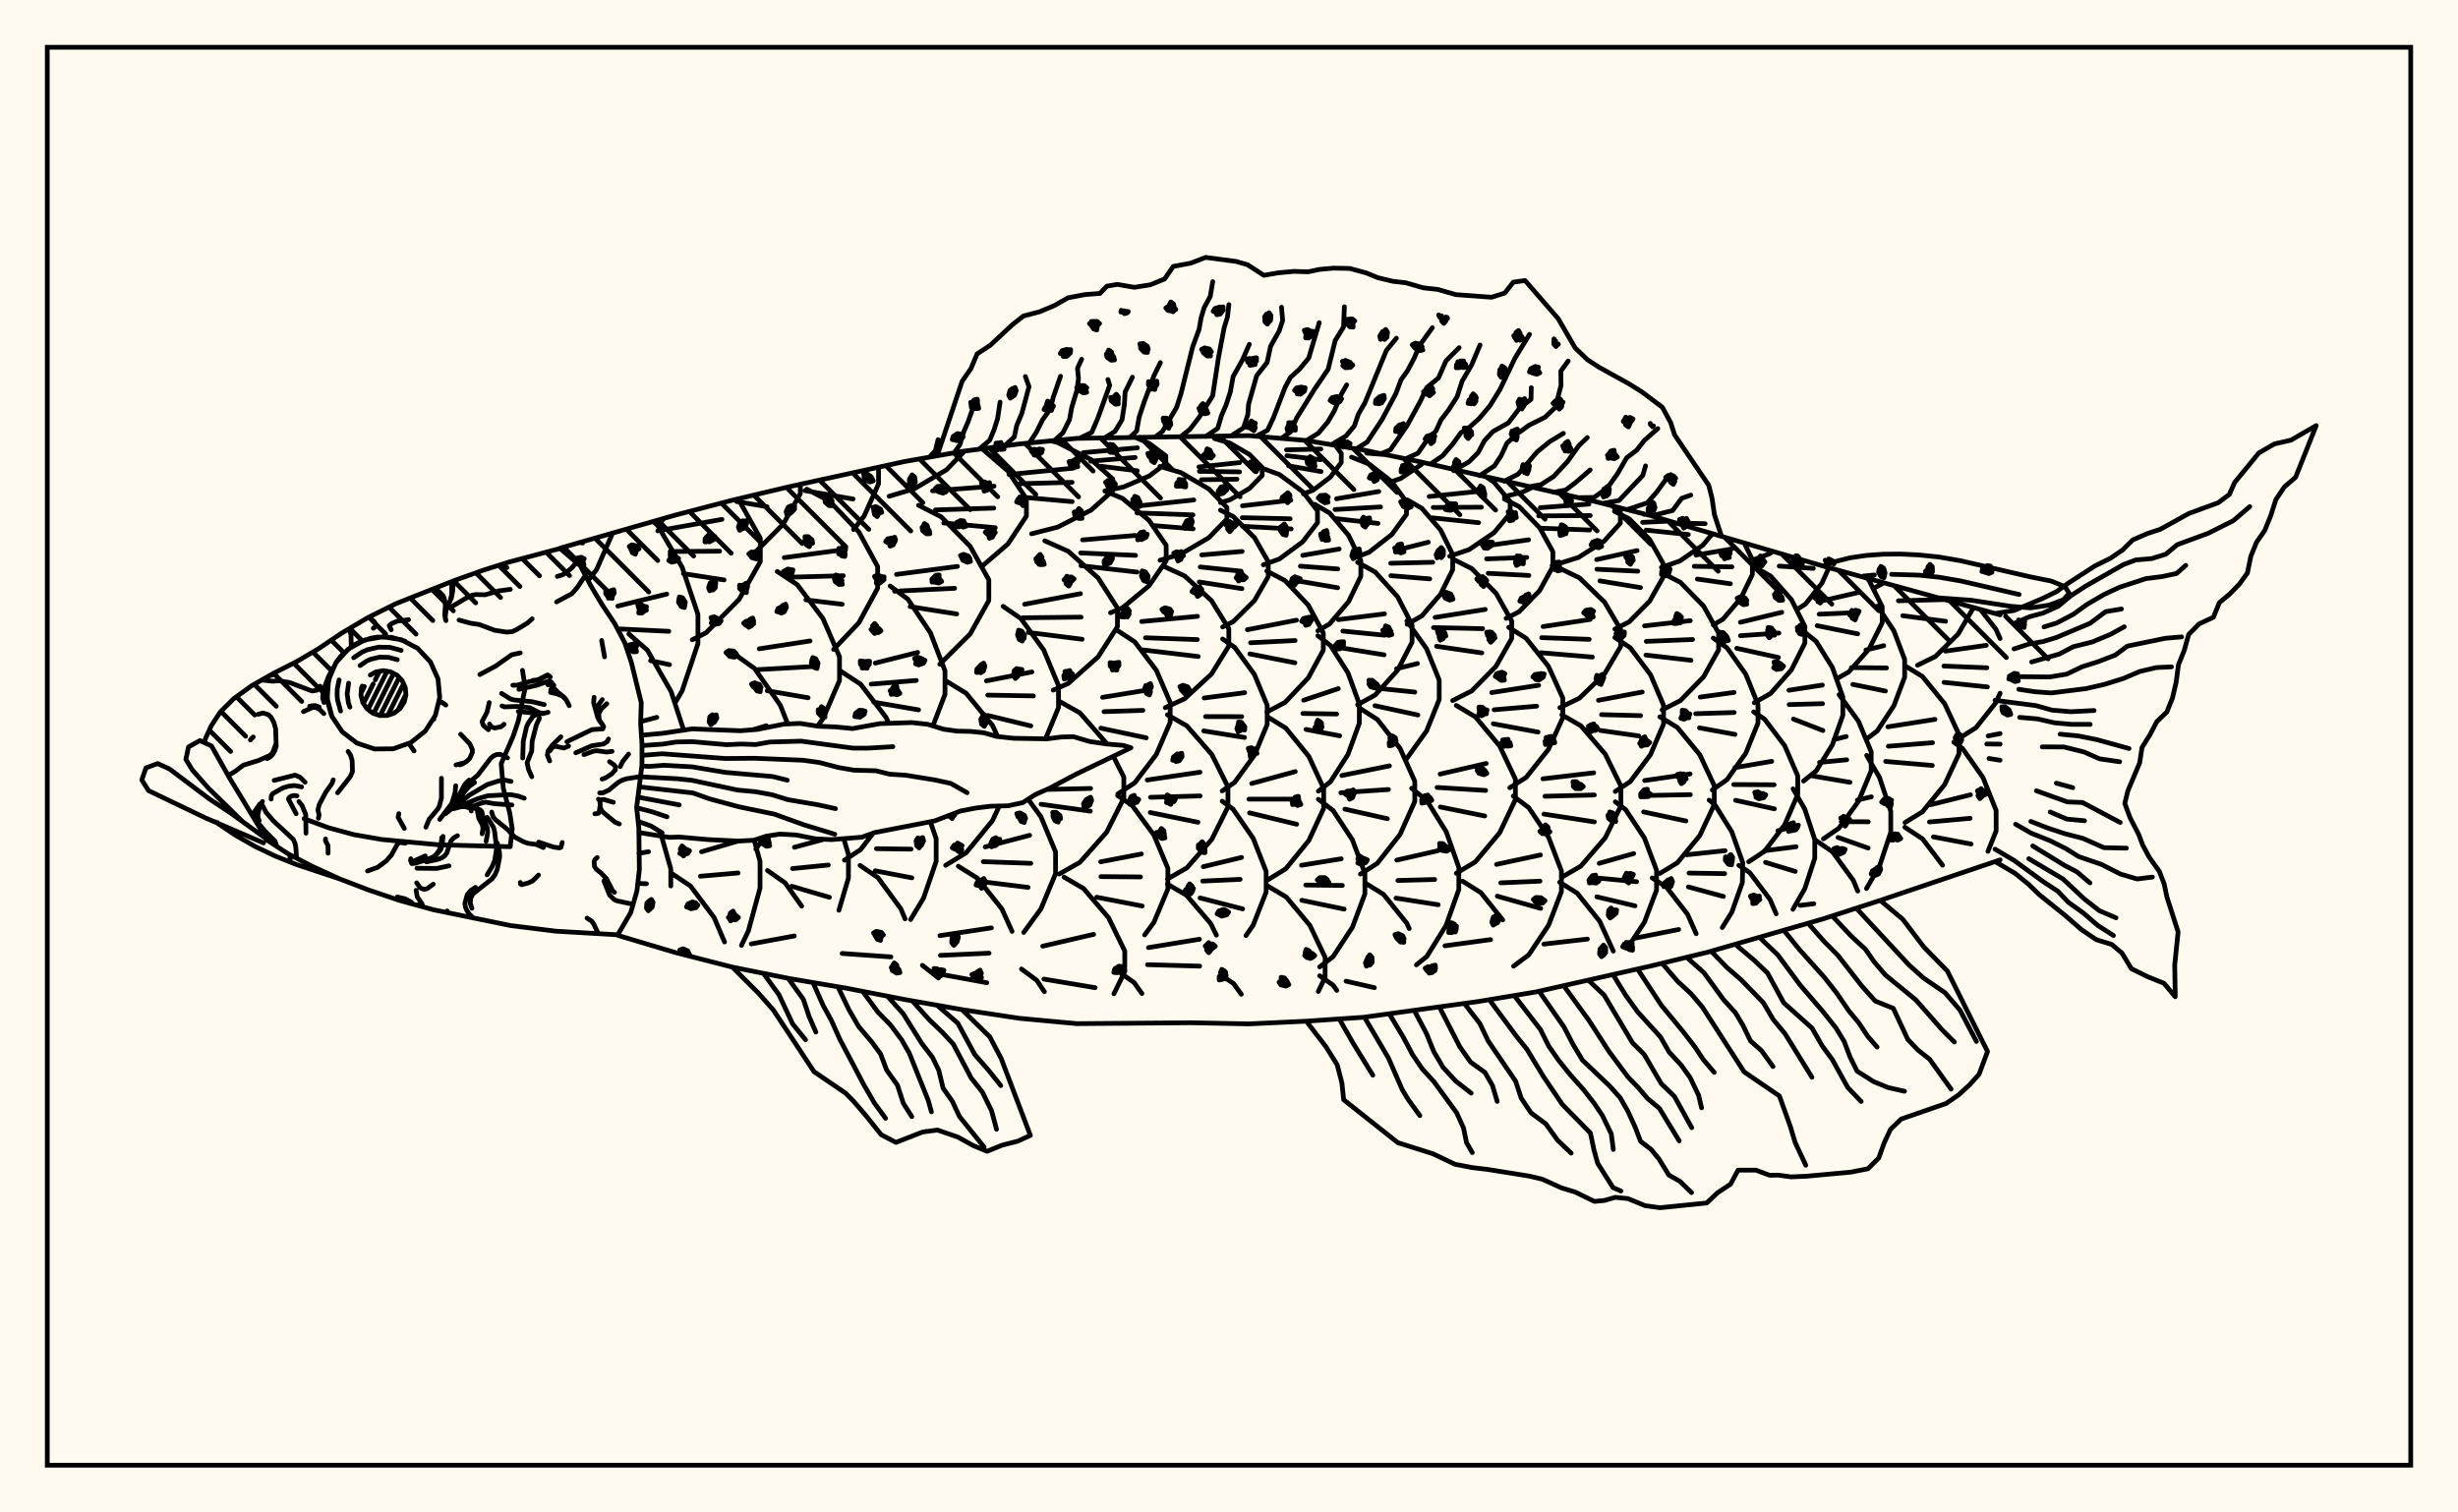 <svg xmlns="http://www.w3.org/2000/svg" width="520" height="320"><rect x="0" y="0" width="520" height="320" fill="floralwhite"/><rect x="10" y="10" width="500" height="300" stroke="black" stroke-width="1" fill="none"/><path stroke="black" stroke-width="1" fill="none" stroke-linecap="round" stroke-linejoin="round" d="
M 118.48 115.98 142.8 109 154.94 105.83 167.08 102.95 191.36 97.65 203.51 95.51 215.65 93.93 227.79 92.75 264.22 92.17 276.36 93.2 288.5 95.23 300.64 97.75 337.07 106.01 349.21 109.09 385.64 119.75 423.13 130.09 
M 423.13 181.93 397.78 190.5 385.64 194.43 361.35 201.44 349.21 204.39 324.93 209.87 312.79 211.89 288.5 215.23 276.36 216.06 264.22 216.63 252.07 216.39 227.79 216.58 215.65 215.45 203.51 213.61 191.36 211.47 179.22 209.11 167.08 207.05 154.94 204.62 142.8 201.51 130.69 197.9 
M 119.99 117.34 119.41 115.72 
M 141.91 187.45 141.91 183.84 139.94 176.91 
M 135.15 180.55 137.2 180.2 
M 124.41 122.83 126.21 120.51 129.59 112.82 
M 122.67 114.79 123.27 114.89 
M 144.63 154.47 141.97 146.31 136.95 137.55 133.03 134.13 
M 135.54 152.68 138.96 151.77 
M 146.73 188.33 146.05 187.43 142.12 184.82 
M 142.82 148.7 144.3 146.18 147.65 136.18 147.65 129.99 144.3 119.98 139.11 111.15 138.16 110.34 
M 130.71 128.23 141.06 125.69 
M 131.11 133.07 141.49 133.57 
M 137.63 139.78 141.63 140.62 
M 160.08 190.49 160.79 187.9 160.79 182.28 159.55 177.75 
M 148.41 180.22 156.19 177.94 
M 148.16 185.39 156.15 184.7 
M 146.45 135.36 149.37 133.88 156.35 126.83 160.85 118.83 160.85 113.89 156.35 105.89 156.03 105.57 
M 139.16 112.31 152.73 109.89 
M 141.78 116.69 152.25 116.62 
M 144.57 121.37 153.18 122.7 
M 159.9 179.66 161.74 177.03 
M 166.65 153.17 165.07 149.2 159.63 141.43 155.38 138.39 
M 159.25 154.4 162.11 153.55 
M 169.6 191.72 166.09 186.79 162.36 184.18 
M 159.24 116.98 160.04 116.57 165.68 110.9 169.31 104.47 169.31 102.47 
M 155.82 106.11 162.28 107.2 
M 172.92 153.63 174.1 152.08 177.6 143.98 177.6 138.96 174.1 130.86 168.67 123.71 164.43 120.91 
M 160.63 137.27 171.37 135.61 
M 160.22 141.68 171.55 141.05 
M 162.31 146.14 170.96 147.63 
M 177.47 192.6 179.49 185.77 179.49 180.8 178.5 177.47 
M 168.06 179.26 174.35 177.56 
M 167.66 183.77 175.24 183.02 
M 167.5 187.51 175.46 189.85 
M 176.35 137.4 181.68 131.79 185.67 124.44 185.67 119.88 181.68 112.53 175.5 106.04 170.68 103.5 
M 165.92 117.98 178.27 116.33 
M 166.78 122.13 178.41 121.81 
M 170.48 126.92 178.17 127.85 
M 178.64 182 182.05 179.77 184.75 176.25 
M 188 153.02 187.46 151.79 182.05 144.74 177.83 141.98 
M 191.47 194.41 190.57 192.27 185.72 185.67 181.94 183.1 
M 180.56 112.05 182.79 109.22 185.86 102.39 185.86 98.88 
M 170.31 103.81 172.63 104.21 
M 173.06 104.29 180.46 105.58 
M 197.36 153.59 199.92 146.91 199.92 141.92 196.83 133.87 192.05 126.76 188.31 123.98 
M 185.17 140.29 194.13 138.04 
M 184.3 144.75 193.84 143.97 
M 184.84 148.56 194.33 150.19 
M 192.64 194.56 195.38 190.02 198.05 182.25 198.05 177.45 196.82 173.87 
M 185.41 179.56 192.74 179.66 
M 185.15 184.24 192.91 185.73 
M 188.09 105 193.42 103.42 200.24 99.4 204.07 95.43 
M 198.82 140.53 205.24 134.13 209.19 127.05 209.19 122.67 205.24 115.59 199.1 109.34 194.31 106.9 
M 189.65 121.53 202.55 119.84 
M 189.25 125.09 189.27 125.09 
M 190.28 125.04 201.96 124.47 
M 192.55 128.35 202.4 129.9 
M 200.05 183.08 204.39 180.43 209.96 173.63 211.41 170.53 
M 211.06 155.83 209.96 153.47 204.39 146.67 200.05 144.02 
M 214.11 197.06 211.95 192.3 206.77 185.8 202.73 183.27 
M 208.71 196.47 209.74 196.31 
M 207.77 119.79 213.22 115.11 217.14 109.2 217.14 105.54 213.22 99.64 207.77 94.95 
M 197.29 103.85 210.29 102.87 
M 197.89 107.89 210.24 107.5 
M 199.66 110.65 210.55 111.65 
M 221.19 156.33 223.93 149.71 223.93 145.05 220.81 137.53 215.98 130.88 212.21 128.29 
M 208.68 144.06 218.3 142.17 
M 208.96 147.07 218.62 147.24 
M 209 151.38 218.07 153.58 
M 216.57 197.28 220.21 192.3 223.31 184.86 223.31 180.25 220.21 172.8 217.5 169.1 
M 208.43 179.19 217.83 176.73 
M 208.01 182.31 218.07 182.66 
M 208.05 186.58 217.5 187.75 
M 218.23 112.94 223.75 111.53 230.82 107.93 235.39 103.84 235.39 101.32 230.82 97.24 223.75 93.63 222.36 93.28 
M 213.47 100.39 227.12 99.05 
M 215.73 102.34 226.81 102.05 
M 215.73 105.15 226.82 106.13 
M 222.81 146.02 225.98 144.61 232.31 138.98 236.4 132.6 236.4 128.65 232.31 122.27 225.98 116.63 221.03 114.43 
M 216.76 127.85 228.57 125.61 
M 216.36 130.71 228.7 130.57 
M 217.55 133.81 228.93 135.25 
M 224.07 184.93 228.47 182.44 234.11 176.08 237.75 168.87 237.75 164.41 235.53 160.01 
M 234.22 157.42 228.47 150.83 224.07 148.35 
M 221.47 167.03 230.72 166.82 
M 220.24 170.16 230.66 171.62 
M 236.32 197.87 234.53 194.18 229.23 187.99 225.1 185.57 
M 230.19 197.96 231.37 197.69 
M 233.75 103.88 237.74 103.02 243.14 100.7 246.63 98.07 246.63 96.45 243.14 93.82 240.05 92.49 
M 229.17 95.77 240.62 94.75 
M 230.74 97.57 240.14 96.79 
M 232.86 98.64 240.59 99.61 
M 234.93 129.64 237.44 128.61 243.08 123.94 246.71 118.66 246.71 115.38 243.08 110.1 237.44 105.43 233.75 103.91 
M 229.03 114.23 240.14 113.29 
M 228.61 116.99 240.23 117.5 
M 228.69 119.69 240.55 121.04 
M 236.48 167.98 240.05 165.63 244.62 159.63 247.56 152.82 247.56 148.61 244.62 141.8 240.05 135.79 236.48 133.45 
M 233.26 147.54 242.59 146.02 
M 233.56 150.57 241.78 150.3 
M 232.88 154.06 242.5 156.11 
M 242.16 197.81 244.11 195.15 247.07 188.09 247.07 183.72 244.11 176.66 239.52 170.42 236.44 168.33 
M 232.86 182.34 241.47 180.68 
M 232.9 185.47 241.28 185.54 
M 232.02 189.83 241.65 191.69 
M 245.41 118.53 249.83 117.23 255.74 113.76 259.56 109.83 259.56 107.39 255.74 103.46 249.83 99.99 245.38 98.68 
M 241.09 107.01 252.56 105.78 
M 240.54 108.52 252.38 108.94 
M 243.8 111.18 252.41 111.89 
M 246.51 149.73 250.63 147.83 256.3 142.6 259.96 136.68 259.96 133.01 256.3 127.09 250.63 121.86 246.2 119.82 
M 241.52 131.5 253.34 130.4 
M 242.33 134.94 253.3 135.32 
M 241.67 137.49 253.48 138.9 
M 246.96 185.99 251.09 183.62 256.37 177.58 259.78 170.72 259.78 166.48 256.37 159.63 251.09 153.58 246.96 151.22 
M 242.7 165.03 253.86 163.38 
M 243.4 168.69 253.89 168.4 
M 243.34 171.91 253.43 173.97 
M 257.34 197.86 256.14 195.41 250.99 189.4 246.96 187.05 
M 258.19 106.33 260.18 105.76 264.34 103.34 267.02 100.59 267.02 98.9 264.34 96.16 260.18 93.74 256.93 92.79 
M 253.64 98.79 262.28 97.87 
M 253.73 99.72 262.23 99.84 
M 254.16 101.5 261.68 101.39 
M 258.65 132.65 260.89 131.53 265.4 127.05 268.3 121.98 268.3 118.84 265.4 113.76 260.89 109.28 258.19 107.94 
M 254.23 117.41 262.78 116.67 
M 253.92 119.96 262.57 120.85 
M 253.7 123.13 262.74 124.54 
M 258.56 167.34 261.19 165.53 265.38 159.78 268.08 153.26 268.08 149.22 265.38 142.71 261.19 136.95 258.65 135.2 
M 254.74 147.68 263.32 146.56 
M 255.04 151.61 262.69 151.63 
M 254.64 154.64 263.29 156.03 
M 263.59 197.95 265.11 195.75 267.86 188.73 267.86 184.38 265.11 177.36 260.84 171.17 258.56 169.51 
M 254.55 183.37 262.67 181.41 
M 254.42 186.42 262.36 186.05 
M 253.88 189.98 262.89 192.3 
M 267.26 119.51 270.67 118.26 275.56 114.66 278.72 110.59 278.72 108.07 275.56 104 270.67 100.4 266.85 99 
M 262.84 107.02 273.08 105.84 
M 262.81 109.53 272.94 109.76 
M 262.85 111.35 273.15 111.91 
M 268 150.64 271.85 148.62 276.77 143.43 279.95 137.55 279.95 133.91 276.77 128.03 271.85 122.84 268 120.81 
M 263.89 133.23 274.28 131.21 
M 264.56 135.99 273.98 135.52 
M 264.41 138.35 273.94 140.23 
M 268.21 186.16 272.01 183.82 276.89 177.83 280.03 171.03 280.03 166.83 276.89 160.04 272.01 154.04 268.21 151.7 
M 264.8 165.77 274.02 163.25 
M 264.22 169.08 274.26 169.07 
M 264.34 171.98 274.32 174.39 
M 277.97 197.58 277.11 195.78 272.11 189.79 268.2 187.46 
M 275.73 104.5 277.79 103.72 281.41 100.97 283.75 97.85 283.75 95.92 282.48 94.22 
M 272.16 95.18 279.43 95.01 
M 272.24 96.42 279.42 97.26 
M 272.59 98.55 279.47 99.77 
M 278.81 133.47 281.28 132.01 285.3 127.29 287.89 121.94 287.89 118.62 285.3 113.27 281.28 108.54 278.15 106.7 
M 275.6 117.5 283.31 116.16 
M 275.1 119.79 283.01 120.38 
M 275.16 123.01 282.98 124.35 
M 278.91 167.39 281.47 165.39 285.18 159.59 287.57 153.02 287.57 148.95 285.18 142.38 281.47 136.58 278.81 134.51 
M 275.79 148.15 283.13 145.7 
M 275.63 150.95 282.77 151.07 
M 276.29 154.33 283.42 155.68 
M 285.35 197.33 286.11 196.19 288.75 189.13 288.75 184.76 286.11 177.7 282.01 171.47 278.91 169.11 
M 275.34 183.07 283.75 181.7 
M 276.23 187.25 283.98 187.34 
M 275.4 190.48 284.37 192.35 
M 286.96 117.88 289.67 116.82 294.46 113.07 297.55 108.82 297.55 106.19 294.46 101.94 289.67 98.19 285.92 96.72 
M 282.74 105.53 291.69 103.99 
M 282.43 107.8 292.06 107.26 
M 282.49 109.71 291.51 110.74 
M 287.21 149.1 290.92 147.05 295.67 141.81 298.73 135.87 298.73 132.2 295.67 126.26 290.92 121.02 287.21 118.97 
M 283.13 131.1 292.9 129.88 
M 284.09 133.52 292.93 134.4 
M 283.37 137.01 292.82 138.55 
M 287.8 184.94 291.37 182.67 296.19 176.54 299.3 169.59 299.3 165.29 296.19 158.34 291.37 152.21 287.61 149.81 
M 283.87 164.08 293.95 162.04 
M 283.66 167.73 293.73 167.04 
M 284.51 171.19 293.51 173.22 
M 298.13 196.46 297.61 195.33 292.69 189.22 288.84 186.84 
M 294.04 102.01 296.3 101.25 300.67 98.3 301.05 97.84 
M 289.14 95.87 293.12 96.19 
M 297.69 132.09 300.79 130.31 304.76 125.72 307.32 120.53 307.32 117.32 304.76 112.13 300.79 107.54 297.69 105.75 
M 295.18 116.48 302.16 114.72 
M 294.21 119.17 303.1 118.96 
M 294.24 121.8 302.47 122.48 
M 297.5 160.62 301.8 154.65 304.47 148.01 304.47 143.9 301.8 137.27 297.63 131.39 
M 295.46 141.48 299.87 140.39 
M 291.64 145.64 299.32 146.43 
M 290.88 149.31 299.96 151.28 
M 305.92 195.8 308.62 188.2 308.62 183.54 305.97 176.01 301.85 169.37 298.64 166.78 
M 295.49 181.98 304.21 179.99 
M 295.73 186.29 303.52 186.08 
M 295.33 190.02 304.26 191.42 
M 306.69 117.68 310.81 116.28 316.08 112.69 319.48 108.62 319.48 106.11 316.08 102.04 314.54 100.99 
M 302.35 105.05 312.98 103.94 
M 303.21 107.37 313.39 107.31 
M 303.01 109.56 312.81 110.59 
M 307.31 148.22 311.34 146.19 316.49 140.97 319.81 135.07 319.81 131.41 316.49 125.51 311.34 120.29 307.31 118.26 
M 303.61 130.63 314.21 128.94 
M 303.26 132.78 313.67 133.01 
M 303.91 136.74 313.48 138.14 
M 308.09 184.76 312.12 182.35 317.27 176.17 320.59 169.18 320.59 164.85 317.27 157.85 312.12 151.67 308.09 149.26 
M 304.67 163.78 314.42 161.53 
M 304.02 166.61 314.29 167.24 
M 304.72 170.74 314.1 172.64 
M 317.91 194.64 313.26 188.84 309.43 186.45 
M 318.26 105.06 322.03 104.15 324.09 103.15 
M 318.63 130.84 321.37 129.43 325.72 124.95 328.52 119.87 328.52 116.73 325.72 111.66 321.37 107.18 318.26 105.58 
M 314.34 115.49 323.38 114.21 
M 314.49 118.25 323 117.94 
M 314.84 121.3 323.45 121.75 
M 319.4 166.67 322.85 164.5 327.57 158.56 330.62 151.85 330.62 147.69 327.57 140.97 322.85 135.04 319.17 132.72 
M 315.58 146.53 325.51 144.99 
M 316.09 150.17 325.09 149.41 
M 315.9 153.13 325.38 154.89 
M 328.54 193.32 330.32 188.65 330.32 184.25 327.61 177.15 323.42 170.88 320.14 168.43 
M 316.6 182.88 325.9 180.89 
M 317.48 186.79 325.79 186.43 
M 316.76 189.61 325.94 192.2 
M 329.76 119.26 333.95 117.93 339.32 114.53 342.79 110.69 342.79 108.31 341.79 107.2 
M 325.86 107.41 336.14 106.65 
M 325.51 109.15 336.43 109.08 
M 326.16 111.76 336.3 112.14 
M 329.99 149.72 334.13 147.72 339.44 142.59 342.86 136.78 342.86 133.19 339.44 127.38 334.13 122.25 329.99 120.25 
M 326.45 132.57 336.4 131.06 
M 326.15 134.91 336.2 135.27 
M 325.95 138.1 336.87 139.02 
M 330.41 185.59 334.44 183.25 339.59 177.27 342.91 170.5 342.91 166.31 339.59 159.54 334.44 153.56 330.41 151.23 
M 326.41 164.78 337.16 163.51 
M 326.84 168.47 337.29 168.2 
M 326.62 172.24 337.3 173.89 
M 336.18 192.12 333.66 188.97 329.95 186.66 
M 341.57 107.49 342.23 107.31 
M 341.64 133.1 344.66 131.57 349 127.18 351.8 122.21 351.8 119.13 349 114.15 344.66 109.76 341.55 108.19 
M 337.78 118.4 346.34 116.49 
M 337.83 120.44 346.48 120.85 
M 338.47 122.9 347.05 124.32 
M 341.72 167.46 344.88 165.37 349.17 159.66 351.93 153.2 351.93 149.2 349.17 142.74 344.88 137.04 341.64 134.89 
M 338.16 148.17 347.42 146.42 
M 338.81 151.2 347.07 151.41 
M 338.58 154.55 346.67 155.7 
M 349.81 190 350.45 188.32 350.45 184.11 347.89 177.31 343.91 171.3 341.72 169.64 
M 338.32 182.66 345.62 180.59 
M 338.33 185.8 346.22 186.55 
M 337.81 189.75 343.22 191.02 
M 351.48 120.04 355.33 118.72 360.26 115.33 362.25 112.93 
M 347.83 108.83 348.06 108.79 
M 347.5 110.52 353.17 110.25 
M 348.23 112.16 357.18 113.1 
M 351.63 150.2 355.48 148.24 360.41 143.19 363.58 137.48 363.58 133.95 360.41 128.24 355.48 123.2 351.63 121.23 
M 347.91 132.42 357.59 131.32 
M 348.28 135.7 358.07 135.3 
M 348.21 138.6 357.74 139.7 
M 351.15 184.8 354.85 182.55 359.6 176.78 362.66 170.25 362.66 166.21 359.6 159.68 354.85 153.91 351.15 151.66 
M 347.93 165.14 357.55 163.75 
M 347.67 168.32 357.61 168.13 
M 347.71 171.78 356.67 173.7 
M 353.83 189.35 352.54 187.69 349.53 185.76 
M 362.45 132.22 364.47 131.04 368.27 126.59 370.72 121.55 370.72 118.42 369.03 114.94 
M 358.79 117.44 366.4 116.14 
M 358.42 119.82 366.4 119.94 
M 359.08 122.51 366.07 123.51 
M 362.24 167.16 365.35 164.96 369.34 159.34 371.91 152.98 371.91 149.04 369.34 142.67 365.35 137.05 362.45 135 
M 359.69 147.49 366.84 146.5 
M 358.73 151 366.87 150.75 
M 359.54 154 367.05 155.38 
M 368.61 186.71 368.68 182.49 366.37 176 362.79 170.26 361.57 169.28 
M 356.82 180.85 364.95 179.98 
M 357.32 184.72 364.86 184.84 
M 357.18 187.65 359.83 188.37 
M 370.89 118.46 374.37 117.15 374.97 116.7 
M 371.12 148.68 374.57 146.73 378.99 141.72 381.83 136.05 381.83 132.55 378.99 126.88 374.57 121.87 371.12 119.92 
M 368.19 131.66 376.94 129.55 
M 368.2 134.5 376.34 133.94 
M 367.41 137.16 376.23 139.11 
M 369.94 182.33 373.28 180.13 377.56 174.49 380.32 168.11 380.32 164.15 377.56 157.77 373.28 152.13 370.99 150.62 
M 367.02 162.41 374.82 161.08 
M 366.78 165.99 375.32 166.04 
M 367.16 169.32 375.38 171.13 
M 371.34 186.18 370.14 184.6 367.85 183.08 
M 380.29 128.86 381.94 127.82 385.44 123.38 386.92 120.1 
M 376.4 119.77 383.62 120.25 
M 381.54 165.25 384.22 163.1 387.65 157.58 389.86 151.34 389.86 147.47 387.65 141.22 384.22 135.71 381.54 133.55 
M 378.45 146.04 385.53 144.95 
M 378.51 149.07 385.56 148.88 
M 379.4 152.13 385.64 154.56 
M 383.22 183.73 383.92 181.6 383.92 177.62 381.81 171.19 379.33 166.9 
M 376.11 175.77 380.46 174.58 
M 373.26 180 379.97 179.15 
M 373.5 182.46 379.79 184.37 
M 388.73 143.52 391.12 142.16 395.42 137.29 398.19 131.77 398.19 128.36 395.42 122.84 394.95 122.31 
M 384.59 127.33 393.22 125.34 
M 384.85 129.95 392.73 129.61 
M 384.43 132.38 393 134.11 
M 385.75 177.48 389 175.25 393.17 169.54 395.86 163.07 395.86 159.07 393.17 152.6 389.07 146.97 
M 387.97 156.49 390.57 155.83 
M 384.93 161.31 390.68 160.75 
M 383.15 164.12 391.37 165.52 
M 389.24 182.38 387.67 180.22 384.22 177.86 
M 396.42 124.46 398.55 123.3 
M 394.9 156.34 397.13 154.66 400.66 149.31 402.94 143.26 402.94 139.52 400.66 133.47 397.2 128.23 
M 394.74 137.53 398.52 136.61 
M 391.67 141.25 399.1 141.32 
M 391.97 144.8 398.87 146.21 
M 398.64 180.17 400 176.08 400 171.66 397.63 164.52 394.9 159.83 
M 392.92 169.28 395.89 168.59 
M 389.53 173.85 395.24 173.87 
M 388.84 177.18 395.22 179.43 
M 405.66 140.75 409.44 138.9 414.27 134.13 417.39 128.74 417.39 128.52 
M 401.65 124.39 402.19 124.32 
M 401.61 127.11 411.3 126.86 
M 402.54 130.27 411.61 131.45 
M 403.01 174.03 406.69 171.77 411.4 166 414.44 159.47 414.44 155.42 411.4 148.89 406.69 143.12 403.01 140.86 
M 399.39 153.78 409.36 152.2 
M 399.49 157.89 408.84 157.14 
M 398.92 161.1 408.79 161.95 
M 407.17 178.07 406.72 177.48 402.98 175.02 
M 414.77 156.02 418.03 153.96 422.21 148.69 423.13 146.66 
M 423.13 135.1 422.21 133.07 418.94 128.94 
M 411.55 137.76 420.21 136.54 
M 411.23 140.92 420.33 141.29 
M 411.26 144.37 420.44 145.34 
M 422.29 174.35 422.29 171.48 419.5 164.49 415.16 158.33 413.35 157.04 
M 408.34 170.28 416.87 168.16 
M 408.18 173.91 416.79 173.14 
M 409.02 177.06 410.28 177.3 
M 420.6 155.71 423.13 155.21 
M 420.31 157.41 423.13 157.44 
M 420.78 160.48 423.13 160.85 
M 134.93 186.91 136.76 186.98 
M 153.28 199.3 151.07 194.12 146.73 188.33 
M 156.86 200.02 158.31 196.99 160.08 190.49 
M 158.93 199.71 168.04 198.03 
M 178.16 201.73 188.48 202.46 
M 198.53 206.92 195.14 204.24 
M 204.07 95.43 204.07 95.43 
M 198.84 197.96 208.71 196.47 
M 198.95 202.13 209.24 201.67 
M 199 206.13 208.76 207.92 
M 220.94 209.82 219.33 207.42 216.1 205.02 
M 235.65 210.27 237.95 205.55 237.95 201.2 236.32 197.87 
M 220.59 200.19 230.19 197.96 
M 220.84 207.15 231.67 208.97 
M 240.05 92.49 240.05 92.49 
M 241.57 210.2 239.92 207.88 236.72 205.63 
M 242.96 200.49 253.75 198.72 
M 242.77 204.1 253.8 204.41 
M 262.61 210.37 260.98 208.12 258.27 206.26 
M 278.89 209.77 280.33 206.75 280.33 202.55 277.97 197.58 
M 282.48 94.22 282.48 94.22 
M 279.18 204.58 282.01 202.42 285.35 197.33 
M 282.81 209.55 281.99 208.41 279.18 206.45 
M 284.76 207.59 290.76 208.97 
M 301.05 97.84 301.05 97.84 
M 299.65 204.14 301.85 202.36 305.92 195.8 
M 305.68 200.11 315.34 198.8 
M 320.21 204.42 323.42 202.02 327.61 195.75 328.54 193.32 
M 341.79 107.2 341.79 107.2 
M 341.3 201.23 338.4 194.89 336.18 192.12 
M 326.6 199.75 335.82 198.69 
M 342.23 107.31 342.23 107.31 
M 344.24 200.64 347.89 195.12 349.81 190 
M 343.22 191.02 345.9 191.66 
M 358.83 197.55 356.99 193.41 353.83 189.35 
M 345.94 198.49 355.13 196.66 
M 364.35 196.25 366.37 193.01 368.61 186.71 
M 359.83 188.37 364.6 189.67 
M 375.75 193.34 374.44 190.29 371.34 186.18 
M 379.3 192.39 381.81 188.03 383.22 183.73 
M 393.01 188.53 392.08 186.28 389.24 182.38 
M 380.83 191.56 383.72 191.21 
M 394.86 187.99 397.63 183.22 398.64 180.17 
M 402.19 124.32 402.19 124.32 
M 411.3 126.86 411.3 126.86 
M 410.96 183.06 407.17 178.07 
M 420.56 180.12 422.29 175.8 422.29 174.35 
M 410.28 177.3 417 178.58 
M 191.36 97.65 191.37 97.65 
M 198.26 96.43 203.54 80.67 205.39 78.01 206.73 74.85 209.48 73.07 214.16 68.71 216.52 66.86 219.91 65.97 223.07 64.65 225.93 63.01 229.55 62.32 232.68 62.09 234.16 60.55 236.38 60.17 239.98 60.79 243.34 60.26 246.37 59.03 248.21 56.37 251.93 55.67 255.06 54.46 261.49 55.31 263.94 56.02 267.38 58.25 270.44 57.72 273.71 57.42 276.73 57.51 279.15 57 282.09 56.73 285.56 56.8 289.08 57.76 291.51 58.76 294.69 59.52 297.42 59.83 301.12 60.9 304.14 61.23 308 62.34 315.54 62.89 318.33 62.01 320.15 59.7 322.63 59.35 329.63 67.4 333.23 73.61 335.86 76.13 338.3 77.71 344.54 81.16 347.38 82.93 351.68 86.17 353.45 89.45 354.27 92.01 361.48 102.65 362.17 105.33 362.69 108.88 364.21 113.51 
M 361.36 112.66 361.35 112.66 
M 196.62 96.72 197.88 95.39 198.45 93.02 
M 201.88 95.79 203.06 94.1 203.86 91.42 204.79 89.27 206.1 85.54 
M 207.16 95.03 209.37 93.16 210.31 90.9 211.05 88.55 211.57 85.08 
M 212.46 94.35 214.58 92.45 215.09 90.03 216.19 87.41 217.69 81.81 216.92 79.66 
M 217.76 93.73 219.21 91.51 220.56 88.81 222.22 86.51 222.81 84.09 224.36 79.6 
M 223.07 93.21 224.86 91.58 226.26 88.8 226.73 86.2 227.78 82.75 228.16 80.17 227.95 77.92 228.82 76 
M 228.39 92.73 230.96 91.49 232.26 88.45 234.76 81.53 234.38 80.3 
M 233.73 92.62 235.87 91.28 237.37 88.81 237.87 85.54 238.02 82.96 239.58 79.79 
M 239.07 92.51 240.47 91.18 240.99 88.25 241.99 85.23 244.11 79.52 245.49 76.71 
M 244.4 92.46 245.91 91.29 248.92 86.19 249.85 83.26 252.32 73.36 253.66 69.71 254.1 67.23 254.75 65.08 256.03 62.72 256.56 59.59 
M 249.74 92.42 251.73 90.83 253.58 88.43 256.54 83.76 257.79 75.55 258.98 69.31 259.67 67.1 259.97 64.46 
M 255.08 92.35 257.61 90.63 258.4 87.94 259.39 85.66 260.29 82.88 260.87 79.68 262.82 76.2 264.3 72.85 
M 260.42 92.24 263.06 90.53 263.98 87.73 264.14 85.52 265.86 79.47 268.06 76.69 268.8 73.26 270.63 70 271.35 67.8 271.11 65 
M 265.76 92.3 268.15 91.04 269.41 88.35 271.87 81.95 272.97 79.88 274.94 78.08 276.86 75.77 279.09 68.26 
M 271.08 92.75 273.01 91.4 274.29 88.48 278.05 82.41 280.97 78.13 282.46 72.07 284.23 69.19 284.41 64.9 
M 276.39 93.2 278.9 91.66 280.88 89.31 282.29 86.91 283.77 83.4 284.89 81.43 
M 281.66 94.09 284.75 92.24 286.52 90.12 287.37 87.63 288.74 85.26 293.29 74.16 295.42 71.55 
M 286.92 94.97 289.23 93.53 292.4 88.71 295.3 83.28 296.4 80.35 297.77 78.44 299.22 75.68 300.29 73.12 303.02 69.34 
M 292.16 95.99 294.12 95.19 297.68 90.03 300.49 84.88 301.83 82.01 304.31 79.98 305.91 76.34 308.69 73.56 
M 297.39 97.07 299.98 95.88 301.7 93.39 303.79 91.17 304.86 88.81 306.41 86.81 308.25 83.95 309.32 80.65 311.33 77.2 313.11 72.99 
M 302.61 98.21 305.21 96.41 307.35 93.91 309.08 91.53 310.77 90.48 312.9 88.57 315.19 85.87 317.34 82.38 320.5 75.77 323.57 70.75 
M 307.81 99.42 310.78 97.71 312.7 95.77 314.03 93.26 315.83 91.31 319.09 89.48 321.48 86.37 323.89 84.49 323.95 82.02 
M 313.01 100.64 316.14 98.58 317.55 96.45 318.8 93.76 320.99 91.77 323.47 89.97 326.84 88.29 329.04 86.2 330.24 81.53 330.2 78.52 331.76 76.38 
M 318.21 101.82 321.18 100.31 325.2 95.6 327.82 93.46 330.74 91.69 
M 323.42 103 326.02 102.53 328.68 100.81 331.62 97.65 333.98 94.32 335.8 92.58 
M 328.63 104.16 331.24 103.67 333.43 102.01 336.4 99.43 
M 333.84 105.3 337.23 105.24 340.09 103.19 342.21 100.19 344.12 96.87 346.29 95.21 347.85 93.2 350.71 90.68 
M 339.04 106.51 342.5 105.9 347.54 100.59 348.12 98.57 
M 344.22 107.82 348.47 106.4 350.42 104.2 352.33 101.56 
M 349.39 109.14 353.84 108.02 355.77 105.43 357.69 104.75 
M 354.51 110.65 360.73 110.8 
M 135.69 155.57 140.26 155.14 146.41 154.21 156.61 154.61 160.2 154.33 165.89 153.2 169.29 153.06 173.03 153.65 176.8 153.8 180.37 154.15 186.16 153.1 192.87 152.88 196.24 153.24 199.61 154.28 202.47 154.69 205.31 154.75 208.08 155.03 210.84 155.81 214.39 156.2 221.47 156.33 224.45 155.94 227.07 155.86 230.53 156.89 234.13 157.41 237.65 157.71 239.26 158.21 227.69 163.78 222.03 166.78 219.02 168.11 216.39 169.81 213.27 170.49 209.63 170.57 206.32 170.98 203.21 171.59 197.71 173.69 185.04 176.15 182.33 177.13 175.93 177.64 172.52 177.48 168.45 176.66 164.98 176.47 162.06 176.93 159.51 177.77 156.31 177.95 149.97 177.65 143.62 177.09 141.6 177.17 135.14 176.14 
M 135.82 157.75 140.17 157.44 143.07 156.99 146.45 156.92 153.73 157.56 156.82 157.42 159.86 157.53 162.84 157 169.52 156.81 180.39 158.28 183.58 158.29 188.9 157.98 
M 135.81 159.82 140.11 159.48 153.46 160.48 159.65 160.43 169.91 160.85 173.34 161.33 177.35 162.38 180.65 162.95 185.32 163.08 188.19 163.8 191.55 164.01 197.83 165.03 201.14 165.75 204.6 167.72 
M 135.78 162.09 137.47 162.15 140.44 161.91 146.38 162.24 153.45 163.42 163.43 164.29 166.56 165.07 
M 135.51 164.35 143.34 164.77 146.36 165.09 156.05 167.16 159.84 167.51 163.32 168.15 166.68 169.19 173.12 170.29 176.75 171.09 
M 135.25 166.48 146.62 167.77 150.18 169.04 156.33 170.7 163.8 172.25 170.16 174.54 176.6 176.5 
M 134.97 168.65 143.7 170.3 
M 134.68 170.89 137.91 171.74 141.11 172.82 
M 135 173.78 137.69 174.75 140.07 176.19 
M 203.51 213.61 209.38 219.36 211.78 223.89 217.98 240.22 215.34 241.44 212.01 242.29 208.82 243.59 205.95 242.4 202.62 240.57 198.31 239.09 195.2 239.5 189.54 241.71 186.41 240.07 183.11 235.94 180.57 232.99 178.88 231.28 172.21 226.74 163.58 213.66 160.4 210.07 154.94 204.62 
M 198.25 212.69 202.62 216.47 206.23 223.14 209.1 226.4 211.72 229.69 
M 192.99 211.76 196.63 215.8 199.31 218.35 201.68 220.92 205.44 228.05 207.84 231.09 209.77 235.01 210.82 238.93 
M 187.75 210.77 191.08 214.49 194.98 220.73 197.27 223.71 198.6 226.45 199.52 230.24 201.45 232.97 202.98 236.23 208.19 242.69 
M 182.51 209.75 185.72 214.13 188.38 216.84 190.77 220.03 192.36 222.81 196.37 232.82 197.05 235.24 
M 177.26 208.77 179.56 213.56 181.64 217.17 184.43 220.46 186.29 222.99 187.57 226.39 189.86 229.6 191.09 233.39 192.89 236.26 
M 171.99 207.88 174.11 212.67 175.88 215.9 177.67 219.88 182.67 229.38 184.95 233.33 187.35 236.61 
M 166.73 206.98 169.94 211.4 171.17 215.08 172.6 218.36 
M 161.5 205.93 164.77 210.43 167.69 216.64 170.41 219.99 
M 397.78 190.5 402.54 194.5 407.01 200.38 411.97 205.44 420.47 222.48 418.67 227.31 416.65 229.55 414.39 231.62 411.73 233.46 402.19 236.77 399.93 238.96 398.58 241.88 397.45 245.02 395.18 247.28 391.55 248 382.15 248.86 378.91 249 376.14 248.63 374.37 248.66 371.49 247.58 367.69 247.58 366.11 250.54 363.39 252.33 361.06 254.52 351.17 255.53 348.02 255.09 344.38 253.59 341.7 253.33 339.43 253.99 337.3 254.19 333.31 252.24 330.29 251.31 326.28 249.49 323.43 248.82 314.69 247.42 311.49 247.04 307.8 246.33 303.14 244.11 295.72 241.76 284.26 232.68 283.88 229.12 282.9 225.31 280.48 221.42 276.36 216.06 
M 392.7 192.14 403.9 204.21 406.95 206.94 411.46 210.02 414.64 213.71 418.12 220.35 
M 387.62 193.79 391.59 198.02 394.65 200.85 396.45 203.46 398.87 206.29 405.29 211.54 410.89 217.91 413.45 220.47 
M 382.52 195.35 385.89 199.18 388.87 202.19 393.84 208.58 396.72 211.8 400.53 213.34 403.6 219.91 405.71 222.13 408.22 224.11 412.76 230.44 
M 377.4 196.87 380.71 200.94 385.98 206.82 388.56 210.11 391.14 213.89 393.21 216.37 395.12 219.25 397.11 221.54 
M 372.28 198.37 376.11 202.05 380.79 208.37 385.67 214.05 388.39 217.47 390.14 220.34 391.38 223.62 392.87 226.63 396.39 228.85 399.46 230.11 402.91 230.88 
M 367.14 199.81 371.17 203.23 373.92 205.86 377.37 212.18 383.35 217.53 385.53 221.33 387.65 224.21 390.91 230.1 393.74 233.05 
M 362 201.26 365.4 204.75 368.34 207.3 373.04 212.14 375.12 215.69 377.63 218.71 383.33 227.93 
M 356.82 202.54 360.49 205.81 364.61 211.49 367.12 214.25 368.69 216.87 370.33 220.24 372.66 222.3 375.09 225.66 
M 351.63 203.81 354.9 207.62 357.76 210.26 360.15 213.08 368.97 226.78 376.44 231.88 378.75 238.33 379.76 241.7 382.02 246.54 
M 346.43 205.02 351.48 212.71 355.96 218.14 358.53 221.46 360.32 224.16 362.65 226.89 
M 341.23 206.2 343.93 210.59 346.44 214.07 351.28 219.4 353.09 222.56 355.65 225.35 357.56 228 359.35 231.75 359.98 234.39 
M 336.02 207.38 339.35 210.52 345.35 220.62 347.82 223.07 351.43 229.25 354.24 231.99 357.9 238.6 
M 330.81 208.55 336.15 215.9 340.37 222.44 344.41 227.88 346.65 230.18 348.52 232.4 351.05 234.5 355.25 241.39 
M 325.6 209.72 330.87 217.29 332.78 220.97 334.78 224.31 340.56 229.8 342.76 232.27 344.41 235.17 345.89 238.39 347.08 241.5 349.27 243.16 350.99 245.25 353.04 248.61 355.41 249.95 357.86 252.33 
M 320.34 210.63 325.91 217.86 327.63 221.32 329.75 224.35 332.29 227.51 334.96 230.48 337.2 233.36 338.97 235.97 340.87 239.89 341.3 243.2 
M 315.07 211.51 320.72 219.13 323.03 222 326.48 227.7 330.52 233.68 336.46 239.72 337.2 243.27 338 246.14 341.24 251.26 342.9 251.99 
M 309.8 212.32 313.07 216.56 314.85 220.27 320.63 228.75 321.82 232.35 323.91 235.47 327.03 237.79 329.5 241.23 332.39 243.98 
M 304.52 213.08 308.82 221.46 311.11 224.72 314.15 226.9 315.74 229.67 316.74 233.04 
M 299.23 213.83 301.79 218.7 303.33 222.51 305.29 225.83 307.97 228.74 311.24 231.28 
M 293.93 214.52 296.82 219.36 298.86 223.18 300.88 226.15 303.35 228.85 308.15 235.43 309.61 238.64 310.25 241.75 311.47 243.87 
M 288.64 215.21 293.72 223.83 296.65 230.54 297.91 232.63 300.38 236.04 
M 283.32 215.58 286.25 220.7 290.43 227.49 
M 422.06 129.8 426.07 129.17 432.05 126.65 435.08 125.17 437.54 123.39 443.19 119.74 446.46 118.12 449.06 116.36 451.18 114.24 454.28 112.89 456.99 112 463.07 108.64 469.26 106.37 471.62 104.62 472.74 102.09 477.88 95.82 481.18 93.92 484.65 93.13 490 90.05 485.64 100.98 483.25 103.04 481.47 105.71 480.39 109.08 479.11 112.24 477.38 114.73 476.16 117.73 475.45 121.24 473.72 123.61 471.73 125.66 469.52 127.5 468.25 130.6 465.22 132.01 463.02 134.25 462.08 137.63 460.86 140.65 460.38 144.33 459.59 147.7 458.4 150.65 456.3 152.66 454.82 155.47 453.15 158.16 452.66 161.39 450.14 167.37 449.51 170 450.65 173.07 452.44 176.52 453.29 178.78 454.69 181.39 456.83 184.39 457.84 187.02 458.41 189.76 460.79 197.17 460.07 204.15 460.18 210.89 457.81 208.04 454.38 206.66 450.91 204.96 448.91 201.65 446.73 199.81 443.51 198.83 440.27 196.63 436.99 193.77 431.36 189.24 429.17 187.11 426.32 184.79 422.06 182.28 
M 426.06 131.93 429.34 130.49 432.22 129.71 435.44 128.26 438.15 126.01 441.24 124 449.23 119.45 451.83 118.47 455.17 118.19 458.17 117.27 460.61 115.24 467.11 112.85 472.48 110.16 475.94 107.19 
M 432.42 132.64 435.11 131.81 438.59 129.99 441.56 127.85 445.16 125.76 448.37 124.26 453.98 122.42 457.4 121.99 460.47 121.33 462.41 119.61 
M 426.07 137.3 429.25 136.26 432.26 135.73 435.06 134.87 442.16 131.88 445.46 129.41 448.8 128.85 
M 429.81 140.06 435.66 138.38 438.63 136.82 442.59 135.84 446.52 134.2 449.4 132.61 
M 426.58 143.16 433.63 143.23 437.22 142.63 440.46 141.08 443.8 140.02 447.5 138.6 450.06 136.7 458.11 135.04 461.54 134.75 
M 427.09 145.84 430.44 146.35 433.97 146.61 441.34 145.69 445.08 144.83 449.16 143.57 452.71 142.06 456.21 141.24 459.39 141.09 
M 422.06 148.17 430.67 149.28 434.11 150.25 438.09 150.58 443.01 150.33 
M 427.27 151.78 431.03 152.1 434.64 152.93 438.27 153.26 442.19 153.26 
M 435.82 155.33 439.7 155.71 443.56 156.48 450.41 158.37 
M 432.04 158.02 436.64 158.04 440.92 159.11 444.17 160.55 448.42 161.17 
M 435.03 165.7 438.5 166.65 
M 430.8 167.31 437.38 169.67 440.55 169.78 448.53 174.02 
M 433.73 171.8 437.24 173.3 440.99 173.65 
M 429.63 173.79 433.26 175.21 436.83 176.39 440.67 177.39 445.1 179.35 449.85 179.45 
M 426.41 174.38 429.73 176.29 433.72 177.88 437.04 179.54 439.76 181.24 444.54 182.87 448.58 184.93 452.1 185.97 455.35 185.57 
M 430.04 178.98 436.72 183.07 439.36 184.45 442.14 186.8 
M 429.2 181.68 436.45 185.98 440.9 190.16 444.12 192.68 447.65 194.19 
M 422.06 179.66 426.14 182.08 432.17 186.48 435.37 188.59 437.58 190.91 440.74 193.17 443.79 195.8 447.11 197.93 
M 385.64 119.75 388.44 118.76 391.47 118.01 394.77 117.52 398.29 117.26 402.04 117.22 406.02 117.42 410.26 117.86 414.83 118.65 429.61 122.07 433.93 122.93 436.87 124.13 437.75 125.54 436.49 126.91 433.53 128.03 429.58 128.61 425.37 128.28 417.04 127 409.92 126.48 
M 394.22 121.88 396.53 121.66 
M 400.17 121.51 406.02 121.69 410.26 122.13 414.83 122.92 427.16 125.78 
M 43.23 157.12 43.5 156.18 44.69 153.56 46.6 150.65 49.45 147.82 53.27 145.07 57.9 142.44 62.8 139.96 67.44 137.22 72.26 133.97 77.78 130.7 83.71 127.74 96.31 122.75 102.32 120.61 107.72 118.91 118.48 116.04 122.8 119.74 124.93 123.83 127.34 127.88 130.02 131.89 132.17 135.98 133.57 140.17 135.66 148.68 135.53 153.1 135.82 157.47 135.81 161.87 134.68 170.85 135.15 175.19 135.26 183.98 134.75 188.47 133.44 193.07 130.69 197.78 117.62 197.02 108.04 195.83 91.68 192.48 84.43 190.48 77.92 188.28 71.9 185.97 66.15 183.34 60.96 180.65 56.3 177.62 
M 110.53 141.83 111.11 145.47 109.65 152.54 108.57 155.74 106.03 161.58 106.47 166.75 107.87 172.15 108.36 175.35 107.94 179.14 92.82 178.74 80.79 177.62 74.92 176.6 69.46 175.12 64.32 173.21 
M 51.42 173.93 44.15 166.81 40.69 162.91 39.32 160.67 39.88 158.03 42.3 156.69 44.75 157.83 48.55 164.59 56.4 177.54 
M 55.75 178.34 43.53 173.08 31.41 167.27 30 165.01 30.88 162.46 33.37 161.55 35.88 162.71 44.26 169.02 48.87 172.07 56.25 177.4 
M 70.22 151.58 69.22 147.78 69.51 143.86 71.05 140.24 73.68 137.32 77.12 135.41 80.99 134.73 84.88 135.34 88.36 137.17 91.05 140.04 92.66 143.63 93.03 147.54 92.1 151.36 89.98 154.67 86.9 157.12 83.2 158.43 79.26 158.47 75.53 157.23 72.41 154.85 70.22 151.58 
M 70.08 151.24 69.29 148.39 69.23 145.44 69.9 142.56 71.25 139.93 72.16 138.77 74.38 136.81 75.65 136.05 78.42 135.03 79.88 134.79 82.84 134.85 85.68 135.64 
M 72.05 150.43 71.41 148.09 71.31 146.88 71.36 145.66 71.74 143.86 
M 74.82 139.16 76.62 137.95 77.74 137.46 80.1 136.92 82.53 136.97 84.87 137.61 
M 74.02 149.61 73.71 148.71 73.44 146.83 73.75 144.55 
M 76.18 140.81 77.6 139.85 78.47 139.47 80.32 139.04 82.22 139.08 84.05 139.58 
M 76.76 148.64 76.36 147.11 76.47 145.55 76.63 145.16 
M 78.34 142.82 79.52 142.17 81.07 141.89 82.62 142.14 84.01 142.87 85.09 144.02 85.73 145.45 85.88 147.02 85.51 148.55 84.66 149.87 83.43 150.85 81.95 151.38 80.37 151.39 78.88 150.9 77.63 149.94 76.76 148.64 
M 77.08 145.24 76.39 146.63 
M 80.29 142.03 79.39 143.84 
M 78.95 144.71 76.89 148.83 
M 81.9 142.02 77.85 150.11 
M 83.27 142.48 79.04 150.95 
M 84.44 143.34 80.42 151.39 
M 85.38 144.67 82.04 151.34 
M 85.87 146.9 84.19 150.25 
M 44.28 154.48 48.79 158.99 
M 46.73 150.52 51.97 155.77 
M 50.02 147.41 53.88 151.27 
M 53.79 144.78 58.45 149.43 
M 57.88 142.45 63.83 148.41 
M 62.13 140.3 67.93 146.1 
M 66.19 137.96 70.28 142.04 
M 70.08 135.44 72.87 138.22 
M 73.99 132.94 76.7 135.65 
M 78.03 130.57 81.59 134.14 
M 82.3 128.44 88.02 134.16 
M 86.78 126.51 91.56 131.29 
M 91.36 124.69 95.91 129.24 
M 95.96 122.88 100.64 127.56 
M 100.68 121.19 105.9 126.42 
M 105.5 119.61 109.98 124.09 
M 110.46 118.16 114.14 121.84 
M 115.52 116.82 120.48 121.78 
M 119.93 156.93 125.23 154.37 127.54 154.21 
M 73.65 158.99 74.17 159.79 74.5 160.92 74.57 163.26 74.09 164.33 71.43 167.73 
M 103.06 185.1 104.11 183.36 104.67 181.98 105.06 179.46 104.64 175.94 104.39 175.02 103.07 172.93 
M 127.28 135.5 127.9 138.98 
M 97.97 161.45 96.47 161.84 
M 70.4 141.36 69.42 143.32 68.36 146.21 68.25 147.67 68.54 148.62 
M 99.84 192.18 99.49 191.15 99.56 190.08 100.05 189.13 104.1 185.94 104.74 185.02 105.19 183.97 105.71 181.3 105.66 180.28 105.2 178.38 
M 85.07 190.66 86.17 190.54 86.77 190.79 87.42 191.31 
M 96.41 166.24 96.27 167.75 95.57 170.01 93.03 173.36 
M 110.91 168.89 109.63 168.43 108.01 168.12 103.22 168.36 101.04 169 97.66 170.4 
M 123.84 121.74 122.13 124.28 120.99 125.61 117.74 127.35 
M 113.92 185.14 112.69 186.37 111.77 186.81 110.38 187.18 110.11 187.04 110.07 186.71 
M 54.84 173.63 54.59 173.08 54.55 172.31 55.04 170.25 55.53 169.58 
M 94.6 192.74 94.61 193.09 
M 53.33 172.48 54.98 170.1 
M 91.8 152.16 91.77 151.88 
M 92.76 148.63 93.49 148.58 94.32 149.18 
M 56.51 160.51 57.18 160.14 57.72 159.57 58.16 158.77 58.43 157.84 58.31 154.15 57.94 152.87 57.37 151.79 56.75 151.19 55.63 150.85 54.58 151.14 
M 84.05 189.78 85.65 190.15 86.9 190.81 87.46 191.32 
M 102.84 178 103.17 176.18 103.11 175.24 102.29 173.28 101.94 171.75 101.64 171.38 100.98 171.11 
M 99.24 165.05 98.35 165.92 95.94 170.53 94.21 172.2 
M 65.51 149.42 66.59 149.26 67.54 149.61 
M 91.86 124.49 92.91 125.19 93.74 126.02 94 126.66 94.22 128.06 94.08 130.1 94.23 131 
M 100.17 194.25 99.32 193.44 98.78 192.67 98.46 191.91 98.35 191.12 98.85 189.27 99.6 188.39 100.6 187.74 
M 106.2 149.36 106.74 149.56 109.42 149.46 112.06 149.72 114.1 150.79 114.76 150.88 
M 131.02 174.33 130.12 173.96 127.87 172.1 127.23 171.45 126.97 170.65 
M 124.19 194.25 125.17 194.89 125.57 195.45 126.57 197.54 
M 130.01 188.79 129.59 188.44 128.3 185.91 127.17 184.72 126.13 183.9 125.77 183.34 125.69 182.25 125.85 181.88 126.34 181.42 
M 107.96 124.69 105.47 125.03 102.62 125.84 100.69 125.79 99.97 125.91 99.18 126.21 95.82 128.2 
M 128.38 148.88 127.23 149.96 126.64 151.02 126.81 152.4 127.71 153.76 
M 109.78 145.86 113.7 144.95 116.02 144.1 116.57 144.26 117.16 144.97 
M 58.58 179.13 58.2 177.99 56.02 175.8 54.5 173.97 54.19 173.37 54.19 172.6 54.86 170.79 
M 106.11 146.71 108 147.89 108.74 148.09 112.52 148.46 115.14 149.07 
M 62.74 181.58 62.6 179.41 62.44 178.51 62.04 177.58 57.82 173.66 56.29 171.88 55.48 170.31 
M 77.76 184.28 79.88 183.51 81.76 182.12 82.81 180.9 84.12 178.51 84.61 178.25 85.78 178.4 
M 57.36 169.07 57.37 168.43 57.7 167.91 59.85 166.7 61.04 166.34 62.34 166.2 63.8 166.49 
M 108.3 170.31 104.62 170.05 102.77 169.72 102.02 169.85 100.2 170.53 97.74 170.62 
M 107.23 120.09 105.71 119.54 
M 114.94 179.32 113.52 178.68 111.66 178.42 110.74 178.09 108.91 177.11 107.35 175.48 104.83 173.44 104.34 172.9 104.02 171.82 
M 93.46 177.22 93.25 179.11 92.85 180.01 92.25 180.83 91.52 181.37 90.69 181.7 88.02 182.54 87.05 182.64 
M 125.84 172.18 126.58 172.08 126.75 171.92 127 170.16 126.9 169.64 
M 116.46 146.5 117.73 146.77 118.99 147.28 119.77 148.05 120.42 149.31 
M 134.97 164.38 132.45 164.79 131.53 165.11 130.76 165.55 128.83 167.15 127.58 167.74 126.87 167.77 
M 57.83 142.76 56.93 142.99 
M 112.69 143.97 113.78 143.83 115.85 142.79 116.43 143.23 
M 112.58 130.92 111.61 131.8 109.35 133.18 108.33 133.65 107.17 133.74 104.63 133.35 101.39 132.13 99.47 131.84 97.11 131.19 
M 133.93 191.33 130.49 190.59 129.96 190.35 128.95 189.36 127.76 186.37 
M 129.76 169.75 127.69 169.14 126.81 169.27 126.6 169.09 
M 84.38 172.15 84.22 172.91 85.53 175.27 
M 53.57 155.92 52.97 156.54 
M 123.53 159.66 125.56 158.93 126.25 158.83 128.34 159.12 129.49 158.97 
M 103.5 148.64 103.03 150.67 101.98 152.68 102.25 153.5 103.33 154.39 
M 101.99 176.41 102.17 175.32 102.06 174.54 101.3 173.15 100.94 171.33 100.51 170.99 99.29 170.67 
M 118.94 178.25 118.67 179.28 118.34 179.4 117.11 179.22 113.96 178.17 
M 58 165.11 62.43 164 63.48 164.45 64.54 165.5 
M 116.36 158.85 116.82 158.2 117.37 157.87 119.32 158.27 120.29 157.84 
M 89.95 181.09 87.39 182.26 86.85 182.12 86.91 181.69 
M 121.81 159.28 125.19 157.79 127.69 157.41 128.48 156.88 128.73 156.35 
M 88.15 186.79 88.88 187.83 89.64 188.16 90.32 188.05 91.66 187.07 
M 109.64 150.53 112.11 150.78 113.43 151.09 114.92 150.96 115.94 150.7 
M 103.56 153.19 103.95 153.79 104.64 154.03 106.01 153.77 106.64 153.23 
M 110.58 160.38 110.71 156.77 111.39 153.81 111.78 152.96 112.86 151.41 114.07 151.09 
M 64.19 150.56 66.01 149.73 66.67 149.64 67.53 150.02 68.51 150.99 
M 73.87 133.02 74.25 134.29 74.32 136.97 
M 100.39 165.57 99.25 166.4 98.33 167.42 96 170.73 94.5 171.97 
M 70.5 164.99 70.25 165.73 68.9 167.64 67.54 170.22 67.26 171.33 67.5 172.39 67.36 173.13 
M 108.12 165.33 106.9 165.07 105.5 165.22 103.06 166.01 99.35 168.2 97.28 169.83 96.14 170.94 
M 99.7 171.59 99.57 171.18 99.29 170.92 98.41 170.68 97.47 170.7 95.94 171.11 
M 107.37 160.34 105.84 159.59 105.04 159.65 104.4 159.93 103.81 160.43 101.09 163.99 99.17 165.62 98.29 166.59 96.6 169.58 
M 112.5 164.34 111.82 162.8 111.51 161.36 112.49 158.88 112.58 156.82 113.48 153.35 114.13 151.94 
M 97.44 155.34 99.39 157.38 99.92 158.56 99.95 159.14 99.39 160.43 98.85 160.99 97.85 161.64 97.27 161.82 
M 125.68 147.54 125.58 148.68 126.48 151.88 127.56 153.48 
M 78.02 130.58 79.11 131.45 79.53 132.1 79.42 132.58 78.97 132.93 
M 93.72 176.96 93.55 178.81 93.26 179.73 92.03 181.18 91.24 181.6 87.93 182.62 87.14 182.72 
M 96.78 176.81 95.99 177.27 95.4 177.91 94.51 180.51 94.08 181.06 93.45 181.52 92.63 181.82 90.21 182.35 
M 88.03 188.37 88.26 189.73 89.26 191.19 89.47 191.87 
M 56.98 177.31 55.06 175.23 
M 53.89 173.35 54 172.49 54.99 170.22 
M 115.91 144.89 116.61 145.02 118.11 146.55 119.27 147.44 
M 93.39 164.66 93.38 168.9 92.95 170.54 92.65 171.13 90.79 173.33 90.1 175.02 
M 48.25 164.08 49.81 163.16 51.49 161.89 54.75 160.88 57.16 159.8 57.68 159.24 58.32 157.54 
M 62.65 172.16 61.02 169.06 61.17 168.74 61.62 168.44 62.18 168.31 62.83 168.39 
M 110.06 138.14 108.26 138.53 104.83 140.94 101.51 142.72 
M 82.76 133.25 82.35 132.37 82.81 131.96 84.02 131.43 86.43 131.11 
M 108.49 144.98 109.4 144.98 112.1 144.18 113.87 143.89 115.73 142.96 116.13 142.99 
M 116.29 160.99 115.79 159.76 115.96 158.88 116.83 157.66 118.66 155.88 
M 116.51 145.98 117.54 146.32 119.15 147.36 119.72 147.96 120.22 148.87 
M 94.99 183.19 92.39 183.74 88.21 183.7 
M 132.98 159.55 131.76 161.08 131.21 162.19 
M 95.82 123.93 95.79 125.01 95.48 126.58 94.66 128.2 94.35 129.2 94.19 130.5 94.34 131.3 
M 64.73 176.29 64.68 172.31 63.89 170.4 63.23 169.59 
M 121.93 119 120.98 120.14 119.73 121.19 119.1 121.58 117.9 121.96 
M 69.41 180.52 69.39 178.89 68.85 177.9 68.87 177.49 
M 67.73 145.18 67 146.05 66.01 146.2 61.27 144.41 59.02 144.02 57.79 144.13 55.37 143.88 
M 128.95 161.15 129.99 161.89 130.19 162.2 130.19 162.88 129.42 163.74 128.14 164.57 127.38 164.84 
M 127.41 148.02 126.66 149.06 126.34 150.52 126.69 152.3 127.67 153.67 
M 95.36 123.12 95.57 123.81 95.56 125.8 95.24 127.09 94.47 128.61 94.18 130.46 
M 88.53 191.4 88.62 191.64 
M 87.6 158.88 86.47 157.28 
M 45.56 173.87 49.75 176.68 53.91 179.06 58.22 181.12 62.68 182.9 71.9 185.97 
M 61.44 182.4 61.3 180.83 
M 46 174.18 46.04 174.06 
M 119.23 115.77 128.36 124.89 
M 125.88 113.87 137.25 125.25 
M 132.52 111.98 139.14 118.59 
M 139.15 110.06 146.74 117.65 
M 145.84 108.21 154.68 117.05 
M 152.61 106.44 160.76 114.59 
M 159.47 104.75 169.72 115 
M 166.37 103.11 178.94 115.68 
M 173.4 101.6 183.8 112 
M 180.43 100.09 192.68 112.34 
M 187.41 98.53 195.24 106.36 
M 194.52 97.09 205.26 107.84 
M 201.78 95.81 211.08 105.11 
M 209.27 94.76 219.13 104.63 
M 216.86 93.82 228.18 105.13 
M 224.65 93.05 231.26 99.67 
M 232.78 92.64 245.51 105.37 
M 241.16 92.48 248.03 99.36 
M 249.64 92.42 262.34 105.12 
M 258.05 92.29 265.52 99.76 
M 266.68 92.38 277.75 103.45 
M 276.01 93.17 286.42 103.58 
M 286.24 94.85 295.57 104.19 
M 296.9 96.97 308.84 108.91 
M 307.91 99.45 316.4 107.93 
M 319.01 102 326.86 109.85 
M 330.01 104.46 337.88 112.33 
M 341.12 107.03 349.26 115.17 
M 352.76 110.13 363.49 120.86 
M 364.89 113.71 376.28 125.11 
M 376.99 117.27 387.53 127.82 
M 388.91 120.65 397.46 129.21 
M 400.7 123.9 412.38 135.58 
M 412.53 127.19 424.45 139.11 
M 424.29 130.4 433.29 139.4 
M 237.2 130.5 237.36 129.81 238.23 129.18 238.93 129.24 238.77 129.93 237.91 130.55 237.2 130.5 
M 238.5 130.55 237.96 130.1 237.79 129.05 238.16 128.44 238.7 128.9 238.87 129.95 238.5 130.55 
M 247.56 130.52 246.91 130.25 246.43 129.29 246.61 128.61 247.26 128.88 247.73 129.84 247.56 130.52 
M 247.89 129.43 247.26 129.75 246.22 129.5 245.81 128.93 246.44 128.6 247.48 128.86 247.89 129.43 
M 249.61 145.26 250.26 144.99 251.28 145.33 251.63 145.94 250.98 146.21 249.97 145.87 249.61 145.26 
M 249.88 145.26 250.58 145.34 251.3 146.13 251.32 146.84 250.62 146.76 249.9 145.97 249.88 145.26 
M 234.84 140.2 235.55 140.28 236.27 141.06 236.29 141.77 235.59 141.69 234.86 140.9 234.84 140.2 
M 235.33 141.76 235.32 141.06 236.01 140.24 236.7 140.13 236.71 140.83 236.03 141.65 235.33 141.76 
M 242.53 146.61 242.32 145.93 242.74 144.95 243.38 144.65 243.59 145.32 243.17 146.3 242.53 146.61 
M 242.39 145.04 243.01 145.38 243.39 146.37 243.16 147.04 242.53 146.71 242.15 145.71 242.39 145.04 
M 250 159.38 250.08 160.09 249.47 160.96 248.78 161.13 248.71 160.43 249.32 159.56 250 159.38 
M 249.79 159.55 249.65 160.24 248.8 160.89 248.1 160.85 248.24 160.16 249.08 159.51 249.79 159.55 
M 262.02 152.76 262.71 152.91 263.36 153.76 263.31 154.46 262.62 154.31 261.97 153.46 262.02 152.76 
M 262.58 152.8 262.86 153.45 262.55 154.47 261.95 154.84 261.66 154.19 261.98 153.17 262.58 152.8 
M 253.83 124.13 254.16 124.75 253.93 125.79 253.36 126.21 253.03 125.59 253.26 124.55 253.83 124.13 
M 254.26 124.7 253.83 125.26 252.79 125.49 252.17 125.16 252.59 124.59 253.63 124.36 254.26 124.7 
M 262.48 120.86 262.82 121.48 262.58 122.52 262.02 122.94 261.68 122.32 261.91 121.28 262.48 120.86 
M 261.5 122.23 262.03 121.76 263.1 121.75 263.64 122.21 263.11 122.68 262.04 122.69 261.5 122.23 
M 227.07 143.26 226.37 143.35 225.48 142.76 225.29 142.08 225.99 141.99 226.88 142.58 227.07 143.26 
M 226.32 141.87 226.41 142.57 225.82 143.46 225.14 143.65 225.05 142.95 225.64 142.06 226.32 141.87 
M 264.53 160.21 264.44 159.51 265.02 158.61 265.69 158.41 265.79 159.11 265.21 160.01 264.53 160.21 
M 265.92 159.41 265.23 159.54 264.31 159 264.08 158.33 264.78 158.2 265.7 158.74 265.92 159.41 
M 224.36 173.23 223.66 173.25 222.83 172.58 222.71 171.88 223.41 171.86 224.24 172.53 224.36 173.23 
M 222.92 172.02 223.57 172.3 224.04 173.26 223.85 173.94 223.2 173.67 222.74 172.71 222.92 172.02 
M 208.3 153.32 207.83 152.79 207.82 151.73 208.27 151.19 208.74 151.72 208.75 152.78 208.3 153.32 
M 207.83 151.58 208.38 152.02 208.58 153.07 208.23 153.68 207.67 153.24 207.48 152.19 207.83 151.58 
M 215.66 172.15 216.32 172.4 216.82 173.34 216.67 174.03 216.01 173.78 215.5 172.83 215.66 172.15 
M 216.97 173.17 216.28 173.32 215.35 172.8 215.1 172.14 215.8 171.99 216.73 172.51 216.97 173.17 
M 282.81 137.35 282.82 136.64 283.54 135.85 284.24 135.76 284.22 136.47 283.51 137.26 282.81 137.35 
M 283.78 135.78 283.77 136.49 283.06 137.29 282.36 137.38 282.37 136.68 283.08 135.88 283.78 135.78 
M 278.18 154.6 278.18 153.89 278.88 153.08 279.58 152.98 279.58 153.69 278.88 154.5 278.18 154.6 
M 279.41 154.41 278.81 154.04 278.49 153.02 278.77 152.37 279.37 152.74 279.69 153.76 279.41 154.41 
M 261.58 111.03 261.07 111.53 260.01 111.6 259.44 111.17 259.95 110.68 261.01 110.61 261.58 111.03 
M 260.2 110.35 260.66 110.89 260.64 111.96 260.17 112.49 259.72 111.95 259.73 110.88 260.2 110.35 
M 273.07 123.22 273.4 122.6 274.39 122.2 275.06 122.43 274.73 123.06 273.74 123.45 273.07 123.22 
M 273.94 122.02 274.26 122.65 273.99 123.69 273.42 124.09 273.1 123.46 273.36 122.43 273.94 122.02 
M 249.21 118.71 248.94 118.06 249.29 117.05 249.9 116.69 250.17 117.35 249.82 118.36 249.21 118.71 
M 250.36 117.58 249.73 117.89 248.69 117.62 248.3 117.04 248.93 116.73 249.96 117 250.36 117.58 
M 271.49 112.98 271.08 112.41 271.18 111.34 271.69 110.85 272.1 111.43 272 112.49 271.49 112.98 
M 270.91 111.47 271.59 111.66 272.18 112.55 272.09 113.25 271.41 113.06 270.82 112.18 270.91 111.47 
M 294.45 134.26 293.77 134.44 292.81 133.98 292.52 133.33 293.21 133.15 294.17 133.61 294.45 134.26 
M 294.12 134.3 293.46 134.05 292.96 133.11 293.11 132.42 293.77 132.67 294.28 133.61 294.12 134.3 
M 289.6 143.92 290.31 143.93 291.11 144.63 291.21 145.33 290.5 145.33 289.7 144.62 289.6 143.92 
M 289.6 144.74 290.23 144.44 291.27 144.71 291.66 145.3 291.03 145.6 290 145.33 289.6 144.74 
M 276.2 132.3 276.1 131.6 276.68 130.71 277.36 130.51 277.46 131.21 276.88 132.11 276.2 132.3 
M 277.43 130.92 277.02 131.49 275.99 131.75 275.36 131.44 275.76 130.86 276.8 130.6 277.43 130.92 
M 201.42 173.18 200.87 172.73 200.83 172.5 
M 201.71 172.16 201.78 172.57 201.42 173.18 
M 201.98 172.44 201.24 172.34 
M 201.96 172.07 201.98 172.44 
M 251.99 109.73 252.25 110.38 251.9 111.39 251.29 111.75 251.03 111.09 251.38 110.08 251.99 109.73 
M 251.69 109.93 251.86 110.61 251.37 111.56 250.72 111.83 250.55 111.14 251.04 110.19 251.69 109.93 
M 189.7 145.12 189.8 145.82 189.22 146.72 188.55 146.92 188.44 146.22 189.02 145.32 189.7 145.12 
M 188.32 146.13 188.95 145.83 189.98 146.11 190.38 146.7 189.74 147 188.71 146.72 188.32 146.13 
M 208.13 140.78 208.07 141.49 207.3 142.23 206.6 142.27 206.66 141.57 207.42 140.82 208.13 140.78 
M 207.45 142.34 207.17 141.69 207.49 140.67 208.09 140.3 208.37 140.95 208.05 141.97 207.45 142.34 
M 195.69 139.71 195.34 140.33 194.34 140.69 193.68 140.44 194.03 139.82 195.03 139.46 195.69 139.71 
M 195.5 140.02 194.84 140.28 193.83 139.93 193.48 139.31 194.14 139.05 195.15 139.41 195.5 140.02 
M 215.48 133.32 216.16 133.53 216.73 134.43 216.62 135.13 215.95 134.92 215.38 134.02 215.48 133.32 
M 215.49 133.64 216.11 133.97 216.49 134.97 216.25 135.63 215.63 135.3 215.25 134.3 215.49 133.64 
M 233.62 119.41 233.57 118.7 234.22 117.85 234.91 117.71 234.95 118.41 234.31 119.26 233.62 119.41 
M 234.21 119.37 234.04 118.68 234.53 117.73 235.18 117.47 235.35 118.16 234.86 119.1 234.21 119.37 
M 220.04 117.29 220.45 117.87 220.34 118.93 219.83 119.42 219.42 118.84 219.53 117.78 220.04 117.29 
M 219.14 118.2 219.84 118.12 220.72 118.72 220.91 119.4 220.2 119.48 219.32 118.88 219.14 118.2 
M 214.39 142.79 214.59 142.11 215.5 141.54 216.2 141.65 215.99 142.33 215.09 142.9 214.39 142.79 
M 215.08 141.44 215.46 142.03 215.32 143.09 214.79 143.55 214.4 142.96 214.55 141.9 215.08 141.44 
M 183.47 141.37 182.77 141.31 182.03 140.54 181.99 139.84 182.69 139.9 183.43 140.67 183.47 141.37 
M 182.39 141.34 182.48 140.64 183.27 139.92 183.97 139.91 183.89 140.61 183.1 141.33 182.39 141.34 
M 209.78 179.17 209.59 178.49 210.04 177.53 210.68 177.24 210.87 177.92 210.42 178.88 209.78 179.17 
M 209.86 178.93 209.98 178.23 210.8 177.55 211.5 177.56 211.39 178.26 210.57 178.94 209.86 178.93 
M 203.19 180.41 202.59 180.03 202.28 179.01 202.57 178.37 203.17 178.74 203.48 179.76 203.19 180.41 
M 203.54 178.91 203.12 179.48 202.08 179.71 201.46 179.38 201.88 178.81 202.92 178.58 203.54 178.91 
M 171.94 139.12 172.59 139.39 173.07 140.34 172.9 141.02 172.25 140.76 171.77 139.81 171.94 139.12 
M 171.76 139.6 172.43 139.82 172.98 140.73 172.86 141.43 172.19 141.21 171.64 140.29 171.76 139.6 
M 180.84 151.62 180.98 150.93 181.83 150.27 182.53 150.31 182.39 151 181.55 151.66 180.84 151.62 
M 181.26 151.66 181.43 150.97 182.31 150.36 183.01 150.44 182.84 151.12 181.96 151.73 181.26 151.66 
M 185.04 134.04 184.58 133.51 184.58 132.44 185.04 131.91 185.5 132.44 185.5 133.51 185.04 134.04 
M 184.26 133.2 184.85 132.81 185.91 132.93 186.38 133.46 185.8 133.85 184.74 133.73 184.26 133.2 
M 187.04 122.04 186.92 122.73 186.09 123.41 185.38 123.39 185.5 122.69 186.33 122.02 187.04 122.04 
M 187.02 122.65 186.36 122.92 185.36 122.57 185 121.95 185.66 121.69 186.67 122.04 187.02 122.65 
M 166.25 128.45 165.98 129.1 165.02 129.57 164.34 129.4 164.61 128.74 165.56 128.27 166.25 128.45 
M 165.24 129.73 165.07 129.05 165.55 128.1 166.21 127.83 166.38 128.52 165.89 129.47 165.24 129.73 
M 178.2 123.63 177.49 123.67 176.65 123.01 176.51 122.32 177.22 122.28 178.06 122.94 178.2 123.63 
M 178.05 123.4 177.36 123.23 176.74 122.37 176.8 121.66 177.49 121.83 178.11 122.69 178.05 123.4 
M 259.6 102.94 259.53 103.64 258.76 104.38 258.06 104.42 258.12 103.71 258.89 102.97 259.6 102.94 
M 258.99 102.88 259.06 103.58 258.46 104.46 257.78 104.64 257.7 103.94 258.3 103.06 258.99 102.88 
M 265.25 97.73 265.83 98.14 266.07 99.18 265.74 99.81 265.17 99.39 264.92 98.35 265.25 97.73 
M 266.3 98.9 265.6 99 264.7 98.43 264.5 97.75 265.2 97.65 266.1 98.22 266.3 98.9 
M 272.43 104.24 272.89 104.78 272.87 105.84 272.39 106.37 271.94 105.83 271.96 104.76 272.43 104.24 
M 272.8 104.59 272.67 105.28 271.83 105.94 271.12 105.91 271.26 105.21 272.1 104.55 272.8 104.59 
M 160.83 146.34 160.14 146.18 159.51 145.32 159.57 144.62 160.26 144.78 160.89 145.64 160.83 146.34 
M 161.01 145.42 160.35 145.68 159.34 145.34 158.99 144.73 159.64 144.46 160.65 144.81 161.01 145.42 
M 173.09 150.16 173.79 150.24 174.51 151.03 174.53 151.74 173.83 151.65 173.11 150.87 173.09 150.16 
M 174.31 151.59 173.73 151.19 173.46 150.16 173.78 149.52 174.36 149.93 174.62 150.96 174.31 151.59 
M 228.9 109.67 228.2 109.69 227.37 109.01 227.25 108.32 227.96 108.3 228.78 108.97 228.9 109.67 
M 228.48 109.7 227.96 109.22 227.85 108.16 228.25 107.58 228.77 108.06 228.88 109.12 228.48 109.7 
M 241.12 107.16 240.42 107.1 239.67 106.34 239.63 105.64 240.33 105.69 241.08 106.46 241.12 107.16 
M 240.99 106.94 240.34 106.65 239.88 105.69 240.07 105.01 240.72 105.29 241.18 106.26 240.99 106.94 
M 240.69 114.22 240.64 113.52 241.29 112.67 241.98 112.52 242.03 113.23 241.38 114.08 240.69 114.22 
M 240.81 114 241.08 113.34 242.03 112.86 242.72 113.03 242.45 113.68 241.5 114.17 240.81 114 
M 225.1 122.68 225.59 122.17 226.65 122.06 227.23 122.47 226.74 122.98 225.68 123.09 225.1 122.68 
M 225.7 121.91 226.26 122.34 226.47 123.39 226.12 124 225.56 123.57 225.35 122.52 225.7 121.91 
M 241.67 121.16 242.31 121.45 242.76 122.42 242.57 123.1 241.92 122.81 241.47 121.84 241.67 121.16 
M 242.8 122.58 242.12 122.39 241.53 121.49 241.63 120.79 242.3 120.99 242.89 121.88 242.8 122.58 
M 210.31 112.01 210.47 112.7 209.96 113.64 209.31 113.89 209.15 113.21 209.65 112.26 210.31 112.01 
M 210.56 112.65 210.02 113.1 208.95 113.08 208.43 112.6 208.97 112.15 210.04 112.17 210.56 112.65 
M 203.19 117.54 203.85 117.28 204.86 117.64 205.21 118.25 204.55 118.51 203.55 118.15 203.19 117.54 
M 203.39 117.86 204.07 117.67 205.03 118.13 205.32 118.78 204.64 118.97 203.67 118.51 203.39 117.86 
M 194.45 179.4 193.93 178.92 193.8 177.86 194.19 177.28 194.71 177.75 194.84 178.81 194.45 179.4 
M 194.3 179.15 194.1 178.47 194.55 177.5 195.2 177.21 195.39 177.89 194.94 178.86 194.3 179.15 
M 235.92 204.9 236.56 204.6 237.59 204.9 237.98 205.49 237.34 205.78 236.31 205.49 235.92 204.9 
M 237.37 204.5 237.21 205.18 236.34 205.81 235.64 205.74 235.8 205.06 236.67 204.43 237.37 204.5 
M 286.28 118.21 285.98 117.57 286.27 116.55 286.86 116.16 287.16 116.8 286.87 117.83 286.28 118.21 
M 286.48 117.99 286.34 117.3 286.88 116.38 287.55 116.14 287.68 116.84 287.14 117.76 286.48 117.99 
M 273.45 170.23 273.38 169.53 273.99 168.65 274.67 168.48 274.75 169.18 274.14 170.06 273.45 170.23 
M 273.25 169.34 273.93 169.14 274.9 169.57 275.2 170.21 274.53 170.42 273.55 169.98 273.25 169.34 
M 197.85 103.39 198.36 102.91 199.43 102.87 199.98 103.32 199.46 103.8 198.39 103.83 197.85 103.39 
M 198.11 103.45 198.75 103.16 199.77 103.46 200.15 104.05 199.51 104.34 198.49 104.04 198.11 103.45 
M 209.33 102.11 209.44 102.81 208.87 103.71 208.2 103.92 208.09 103.22 208.66 102.32 209.33 102.11 
M 209.58 103.02 208.91 103.23 207.93 102.81 207.62 102.18 208.29 101.96 209.27 102.38 209.58 103.02 
M 195.56 110.77 196.15 111.17 196.43 112.2 196.12 112.83 195.54 112.44 195.26 111.41 195.56 110.77 
M 195.06 111.58 195.77 111.56 196.6 112.23 196.72 112.93 196.01 112.95 195.18 112.27 195.06 111.58 
M 216.51 104.86 216.95 105.41 216.9 106.48 216.41 106.99 215.98 106.44 216.02 105.37 216.51 104.86 
M 217.01 105.32 216.72 105.97 215.75 106.42 215.07 106.22 215.36 105.58 216.33 105.13 217.01 105.32 
M 150.7 151.21 151.08 151.8 150.93 152.86 150.39 153.32 150.01 152.73 150.16 151.67 150.7 151.21 
M 150.44 153.07 150.31 152.38 150.86 151.46 151.53 151.24 151.66 151.93 151.11 152.85 150.44 153.07 
M 246.94 168.19 247.56 168.53 247.93 169.53 247.68 170.19 247.06 169.85 246.69 168.85 246.94 168.19 
M 246.76 169.78 247.06 169.15 248.03 168.71 248.71 168.92 248.41 169.56 247.43 169.99 246.76 169.78 
M 208.12 185.87 208.45 186.5 208.21 187.54 207.64 187.95 207.31 187.33 207.55 186.29 208.12 185.87 
M 208.41 186.3 208.13 186.95 207.18 187.42 206.49 187.24 206.77 186.59 207.72 186.12 208.41 186.3 
M 250.84 103.02 250.14 102.93 249.42 102.14 249.41 101.43 250.11 101.52 250.83 102.31 250.84 103.02 
M 250.49 101.5 250.38 102.2 249.56 102.88 248.86 102.87 248.97 102.18 249.78 101.49 250.49 101.5 
M 198.68 121.65 198.63 122.36 197.88 123.12 197.17 123.17 197.22 122.46 197.98 121.71 198.68 121.65 
M 197.13 122.56 197.75 122.23 198.79 122.46 199.21 123.03 198.59 123.36 197.55 123.13 197.13 122.56 
M 186.54 108.41 185.84 108.54 184.92 108.01 184.69 107.34 185.38 107.21 186.31 107.74 186.54 108.41 
M 185.16 107.2 185.71 107.64 185.91 108.69 185.56 109.3 185.01 108.86 184.8 107.82 185.16 107.2 
M 192.87 100.82 193.32 101.37 193.3 102.44 192.82 102.96 192.37 102.41 192.4 101.35 192.87 100.82 
M 193.27 102.58 192.74 102.12 192.58 101.07 192.96 100.47 193.5 100.93 193.65 101.99 193.27 102.58 
M 153.88 138.34 154.48 137.97 155.53 138.13 155.99 138.67 155.39 139.05 154.34 138.88 153.88 138.34 
M 155.71 138.26 155.13 138.67 154.07 138.57 153.58 138.06 154.16 137.65 155.22 137.75 155.71 138.26 
M 226.16 97.66 226.86 97.53 227.78 98.07 228.01 98.74 227.31 98.87 226.39 98.33 226.16 97.66 
M 227.15 99.01 226.88 98.36 227.22 97.34 227.82 96.98 228.1 97.64 227.76 98.65 227.15 99.01 
M 313.62 121.98 314.14 122.46 314.25 123.52 313.85 124.1 313.33 123.62 313.22 122.56 313.62 121.98 
M 314.53 122.85 313.92 123.22 312.87 123.03 312.42 122.48 313.03 122.12 314.08 122.3 314.53 122.85 
M 305.46 133.46 305.69 134.13 305.3 135.12 304.67 135.45 304.44 134.78 304.84 133.79 305.46 133.46 
M 305.87 134.59 305.17 134.69 304.27 134.11 304.07 133.43 304.77 133.33 305.67 133.91 305.87 134.59 
M 304.88 115.84 305.35 116.37 305.37 117.44 304.91 117.98 304.45 117.45 304.43 116.38 304.88 115.84 
M 304.93 116.1 305.12 116.78 304.66 117.74 304.01 118.02 303.82 117.34 304.29 116.38 304.93 116.1 
M 305.24 125.56 305.9 125.31 306.9 125.67 307.25 126.29 306.59 126.54 305.59 126.18 305.24 125.56 
M 305.43 125.93 306.1 125.71 307.09 126.13 307.39 126.77 306.72 126.98 305.74 126.56 305.43 125.93 
M 295.24 116.8 295.18 116.1 295.81 115.23 296.49 115.07 296.55 115.78 295.93 116.64 295.24 116.8 
M 295.05 115.96 295.72 115.73 296.71 116.13 297.03 116.75 296.36 116.98 295.37 116.58 295.05 115.96 
M 229.32 170.74 229.22 170.04 229.8 169.15 230.48 168.95 230.58 169.65 230 170.54 229.32 170.74 
M 229.91 170.66 229.69 169.99 230.1 169 230.73 168.68 230.95 169.35 230.54 170.34 229.91 170.66 
M 162.84 178.94 162.14 179.05 161.24 178.48 161.03 177.8 161.73 177.7 162.64 178.26 162.84 178.94 
M 162.42 179.03 161.85 178.61 161.61 177.57 161.92 176.97 
M 161.95 176.96 162.51 177.36 162.75 178.4 162.42 179.03 
M 280.64 112.23 280.81 112.91 280.34 113.86 279.68 114.14 279.51 113.45 279.98 112.5 280.64 112.23 
M 279.37 112.98 280.08 112.94 280.93 113.59 281.07 114.28 280.36 114.32 279.52 113.67 279.37 112.98 
M 281 105.18 280.51 105.68 279.44 105.77 278.87 105.35 279.37 104.84 280.44 104.76 281 105.18 
M 279.13 105.15 279.83 105.03 280.74 105.59 280.96 106.26 280.26 106.38 279.35 105.82 279.13 105.15 
M 276.45 97.4 277.15 97.33 278.02 97.94 278.2 98.63 277.49 98.7 276.62 98.09 276.45 97.4 
M 277.88 98.61 277.26 98.27 276.89 97.26 277.14 96.6 277.76 96.94 278.13 97.95 277.88 98.61 
M 265.26 91.13 264.68 90.73 264.4 89.7 264.71 89.07 265.29 89.47 265.57 90.5 265.26 91.13 
M 265.57 89.53 265.24 90.16 264.24 90.54 263.58 90.31 263.91 89.68 264.9 89.29 265.57 89.53 
M 254.56 96.32 255.12 95.88 256.18 95.92 256.7 96.41 256.15 96.85 255.08 96.8 254.56 96.32 
M 256.22 96.92 255.59 96.61 255.16 95.63 255.37 94.96 256.01 95.27 256.43 96.25 256.22 96.92 
M 220.26 95.78 219.66 96.15 218.61 95.96 218.16 95.42 218.76 95.05 219.82 95.23 220.26 95.78 
M 218.77 96.28 218.95 95.6 219.84 95 220.54 95.09 220.36 95.77 219.47 96.37 218.77 96.28 
M 254.33 178.08 254.75 178.65 254.67 179.71 254.16 180.21 253.74 179.64 253.83 178.58 254.33 178.08 
M 253.52 178.78 254.22 178.89 254.91 179.7 254.91 180.41 254.21 180.3 253.51 179.49 253.52 178.78 
M 250.54 188.86 250.83 188.22 251.8 187.77 252.48 187.96 252.19 188.61 251.22 189.06 250.54 188.86 
M 251.91 189.12 251.39 188.64 251.27 187.58 251.67 187 252.19 187.47 252.31 188.53 251.91 189.12 
M 244.66 176.12 245.36 176.03 246.25 176.61 246.45 177.29 245.75 177.39 244.85 176.8 244.66 176.12 
M 245.96 177.41 245.44 176.94 245.3 175.88 245.7 175.29 246.22 175.76 246.35 176.82 245.96 177.41 
M 239.03 170.19 238.84 169.51 239.3 168.54 239.95 168.26 240.14 168.94 239.68 169.91 239.03 170.19 
M 238.86 169.74 239.25 169.15 240.27 168.85 240.91 169.15 240.53 169.74 239.5 170.04 238.86 169.74 
M 254.48 85.39 254.93 85.94 254.89 87 254.42 87.52 253.97 86.97 254 85.91 254.48 85.39 
M 253.64 86.38 254.33 86.23 255.27 86.74 255.52 87.4 254.83 87.55 253.89 87.04 253.64 86.38 
M 247.24 90.62 246.63 90.26 246.31 89.24 246.59 88.59 247.19 88.96 247.52 89.97 247.24 90.62 
M 247.69 89.85 246.98 89.85 246.17 89.16 246.07 88.46 246.77 88.46 247.58 89.15 247.69 89.85 
M 144.61 181.1 144.07 180.64 143.92 179.59 144.29 178.99 144.83 179.45 144.99 180.51 144.61 181.1 
M 143.81 180.55 144.21 179.96 145.24 179.69 145.88 180 145.48 180.58 144.44 180.86 143.81 180.55 
M 203.24 91.83 203.05 92.51 202.16 93.1 201.46 93.01 201.65 92.33 202.54 91.74 203.24 91.83 
M 201.7 92.91 202.11 92.33 203.14 92.07 203.77 92.4 203.36 92.97 202.33 93.23 201.7 92.91 
M 145.24 191.89 145.54 191.25 146.51 190.82 147.19 191.03 146.89 191.66 145.91 192.1 145.24 191.89 
M 145.55 191.92 145.98 191.36 147.02 191.15 147.64 191.5 147.21 192.05 146.16 192.27 145.55 191.92 
M 234.37 95.21 234.93 94.78 235.99 94.83 236.5 95.32 235.94 95.76 234.88 95.7 234.37 95.21 
M 236.17 95.62 235.47 95.52 234.77 94.71 234.77 94.01 235.47 94.11 236.17 94.92 236.17 95.62 
M 145.99 202.16 145.74 202.26 
M 144.22 201.87 143.98 201.46 144.64 201.19 145.64 201.55 145.99 202.16 
M 145.8 201.8 145.13 202.02 144.14 201.61 143.83 200.97 144.5 200.75 145.49 201.17 145.8 201.8 
M 155.08 192.77 155.4 193.4 155.15 194.44 154.57 194.85 154.25 194.22 154.51 193.18 155.08 192.77 
M 154.08 194.13 154.61 193.67 155.68 193.67 156.22 194.13 155.68 194.59 154.62 194.59 154.08 194.13 
M 265.55 77.11 264.85 77.2 263.96 76.61 263.77 75.93 264.47 75.84 265.36 76.43 265.55 77.11 
M 264.4 77.29 264.41 76.58 265.12 75.79 265.82 75.69 265.81 76.4 265.1 77.2 264.4 77.29 
M 242.98 80.74 243.67 80.86 244.35 81.69 244.33 82.4 243.63 82.28 242.96 81.45 242.98 80.74 
M 243.47 82.36 243.41 81.66 244.04 80.8 244.73 80.64 244.79 81.34 244.16 82.21 243.47 82.36 
M 254.2 73.93 254.83 73.6 255.87 73.84 256.28 74.42 255.65 74.74 254.62 74.5 254.2 73.93 
M 254.46 73.93 255.17 73.93 255.99 74.61 256.09 75.31 255.39 75.32 254.57 74.63 254.46 73.93 
M 205.6 206.19 206.25 205.9 207.27 206.21 207.65 206.81 207 207.09 205.98 206.78 205.6 206.19 
M 206.72 207.3 206.43 206.66 206.73 205.64 207.32 205.25 207.62 205.9 207.32 206.92 206.72 207.3 
M 201.89 199.67 201.58 199.03 201.86 198 202.45 197.61 202.76 198.24 202.48 199.27 201.89 199.67 
M 201.88 197.88 202.32 198.43 202.27 199.5 201.79 200.01 201.35 199.45 201.4 198.39 201.88 197.88 
M 202.46 110.47 203.14 110.26 204.12 110.69 204.42 111.32 203.75 111.53 202.77 111.11 202.46 110.47 
M 203.89 110.22 203.7 110.9 202.81 111.49 202.11 111.4 202.3 110.72 203.19 110.13 203.89 110.22 
M 210.7 93.76 211.4 93.71 212.26 94.35 212.41 95.04 211.7 95.09 210.85 94.45 210.7 93.76 
M 211.77 93.62 211.8 94.32 211.13 95.16 210.44 95.29 210.41 94.58 211.08 93.75 211.77 93.62 
M 206.76 84.46 206.82 85.17 206.18 86.03 205.49 86.18 205.44 85.47 206.07 84.62 206.76 84.46 
M 205.34 85.13 206.04 85.08 206.9 85.72 207.05 86.41 206.34 86.46 205.49 85.82 205.34 85.13 
M 214.75 81.98 214.99 82.65 214.61 83.65 213.99 83.98 213.75 83.32 214.13 82.32 214.75 81.98 
M 214.25 82.18 214.56 82.81 214.3 83.84 213.72 84.25 213.4 83.62 213.67 82.58 214.25 82.18 
M 220.87 86.64 221.21 86.02 222.21 85.65 222.87 85.9 222.53 86.52 221.53 86.89 220.87 86.64 
M 222.45 86.84 221.82 86.52 221.41 85.53 221.63 84.86 222.27 85.18 222.67 86.17 222.45 86.84 
M 189.17 203.73 189.72 204.17 189.91 205.22 189.55 205.83 189 205.39 188.81 204.34 189.17 203.73 
M 188.56 204.67 189.25 204.55 190.17 205.1 190.39 205.77 189.69 205.89 188.78 205.34 188.56 204.67 
M 186.89 197.83 186.28 198.18 185.23 197.96 184.8 197.4 185.41 197.06 186.46 197.27 186.89 197.83 
M 185.19 197.14 185.86 197.36 186.4 198.28 186.28 198.97 185.61 198.75 185.06 197.83 185.19 197.14 
M 272.63 89.42 273.33 89.52 274.03 90.32 274.03 91.03 273.33 90.93 272.63 90.12 272.63 89.42 
M 273.36 89.41 273.55 90.09 273.1 91.06 272.46 91.35 272.26 90.67 272.71 89.7 273.36 89.41 
M 132.73 137.02 133.14 136.44 134.18 136.19 134.81 136.51 134.4 137.09 133.36 137.34 132.73 137.02 
M 132.99 136.55 133.69 136.52 134.53 137.19 134.65 137.88 133.95 137.91 133.11 137.24 132.99 136.55 
M 152.55 131.36 152.13 131.92 151.08 132.15 150.46 131.81 150.89 131.25 151.93 131.02 152.55 131.36 
M 152.32 131.64 151.63 131.81 150.68 131.33 150.41 130.67 151.1 130.5 152.05 130.98 152.32 131.64 
M 143.64 126.73 144.32 126.93 144.89 127.84 144.78 128.54 144.1 128.33 143.54 127.43 143.64 126.73 
M 144.89 128.08 144.21 127.89 143.63 126.99 143.72 126.29 144.4 126.49 144.98 127.39 144.89 128.08 
M 177.42 117.2 177.46 116.49 178.21 115.73 178.91 115.68 178.87 116.38 178.12 117.14 177.42 117.2 
M 177.46 116.03 178.15 116.18 178.79 117.04 178.73 117.74 178.04 117.59 177.41 116.73 177.46 116.03 
M 189.28 113.66 189.44 114.35 188.95 115.29 188.29 115.55 188.13 114.86 188.63 113.92 189.28 113.66 
M 189.46 114.14 189.02 114.7 187.98 114.91 187.36 114.57 187.79 114.01 188.84 113.8 189.46 114.14 
M 224.95 75.44 225.03 74.73 225.81 74.01 226.51 73.98 226.44 74.68 225.66 75.41 224.95 75.44 
M 226.36 74.19 225.98 74.78 224.95 75.08 224.31 74.79 224.69 74.2 225.72 73.9 226.36 74.19 
M 241.13 72.76 241.83 72.66 242.72 73.25 242.92 73.93 242.22 74.02 241.32 73.44 241.13 72.76 
M 241.27 73.02 241.98 73.09 242.72 73.86 242.75 74.57 242.05 74.5 241.31 73.73 241.27 73.02 
M 267.93 66.45 268.44 66.94 268.53 68 268.12 68.58 267.61 68.09 267.52 67.03 267.93 66.45 
M 268.28 68.29 267.86 67.72 267.96 66.65 268.47 66.16 268.88 66.74 268.79 67.8 268.28 68.29 
M 248.75 65.47 248.15 65.85 247.1 65.69 246.63 65.16 247.23 64.78 248.29 64.93 248.75 65.47 
M 248.17 65.97 247.6 65.55 247.36 64.51 247.68 63.89 248.26 64.3 248.5 65.34 248.17 65.97 
M 291.49 99.9 291.72 100.57 291.32 101.56 290.7 101.88 290.46 101.22 290.86 100.22 291.49 99.9 
M 291.67 100.32 291.34 100.94 290.35 101.34 289.68 101.11 290.01 100.48 291 100.08 291.67 100.32 
M 288.44 109.42 288.99 109.86 289.18 110.91 288.82 111.52 288.27 111.08 288.08 110.03 288.44 109.42 
M 288.42 111.26 288.39 110.55 289.04 109.71 289.73 109.57 289.77 110.27 289.12 111.12 288.42 111.26 
M 257.48 193.35 257.85 192.75 258.87 192.42 259.52 192.7 259.15 193.31 258.13 193.63 257.48 193.35 
M 257.86 193.53 258.26 192.94 259.29 192.67 259.92 192.98 259.52 193.56 258.49 193.84 257.86 193.53 
M 259.28 205.68 259.3 206.38 258.63 207.21 257.93 207.34 257.91 206.63 258.58 205.8 259.28 205.68 
M 259.14 207.12 258.54 206.76 258.2 205.74 258.47 205.09 259.08 205.45 259.41 206.47 259.14 207.12 
M 315.37 135.89 314.96 135.32 315.06 134.25 315.57 133.76 315.98 134.34 315.88 135.4 315.37 135.89 
M 316.27 134.99 315.57 135.07 314.69 134.46 314.52 133.77 315.22 133.7 316.1 134.31 316.27 134.99 
M 315.44 115.52 314.8 115.83 313.77 115.57 313.37 114.98 314 114.67 315.03 114.94 315.44 115.52 
M 313.97 115.94 314.14 115.26 315.02 114.65 315.72 114.72 315.55 115.41 314.67 116.02 313.97 115.94 
M 137.41 192.39 137.06 191.79 137.25 190.74 137.8 190.3 138.16 190.9 137.97 191.95 137.41 192.39 
M 137.36 190.57 137.77 191.15 137.67 192.21 137.16 192.7 136.75 192.12 136.85 191.06 137.36 190.57 
M 232.62 68.46 232.09 68.92 231.03 68.93 230.49 68.47 231.02 68.01 232.09 68 232.62 68.46 
M 230.88 68.01 231.56 68.21 232.14 69.11 232.04 69.81 231.36 69.61 230.78 68.71 230.88 68.01 
M 229.92 82.06 229.37 82.51 228.3 82.48 227.78 82.01 228.33 81.56 229.39 81.59 229.92 82.06 
M 228.04 81.94 228.74 81.8 229.66 82.34 229.89 83.01 229.19 83.14 228.27 82.6 228.04 81.94 
M 234.96 84.09 235.67 84.08 236.48 84.77 236.59 85.47 235.89 85.48 235.07 84.79 234.96 84.09 
M 236.07 85.54 235.63 84.99 235.67 83.92 236.15 83.4 236.59 83.95 236.55 85.02 236.07 85.54 
M 305.8 107.81 305.98 107.12 306.87 106.53 307.57 106.62 307.38 107.3 306.5 107.89 305.8 107.81 
M 306.3 107.93 306.43 107.23 307.27 106.57 307.97 106.6 307.84 107.3 307 107.96 306.3 107.93 
M 296.31 106.16 296.96 105.88 297.97 106.21 298.34 106.82 297.69 107.09 296.67 106.76 296.31 106.16 
M 296.51 106.55 297.17 106.28 298.18 106.63 298.54 107.23 297.88 107.5 296.87 107.16 296.51 106.55 
M 237.87 66.37 237.76 65.75 
M 238.69 65.91 238.54 66.16 237.87 66.37 
M 238.18 65.82 237.82 66.08 237.12 66.02 237.2 65.65 
M 257.41 66.59 257.38 65.89 258.04 65.05 258.74 64.92 258.77 65.62 258.11 66.46 257.41 66.59 
M 258.69 65.22 258.32 65.83 257.3 66.15 256.65 65.87 257.02 65.27 258.04 64.95 258.69 65.22 
M 295.2 156.09 295.26 156.79 294.63 157.65 293.94 157.81 293.88 157.11 294.51 156.25 295.2 156.09 
M 295.21 157.44 294.55 157.2 294.02 156.27 294.16 155.58 294.83 155.82 295.35 156.75 295.21 157.44 
M 281.79 85.03 282.15 84.43 283.17 84.1 283.82 84.37 283.46 84.98 282.44 85.31 281.79 85.03 
M 283.45 84.21 283.05 84.79 282.01 85.05 281.38 84.73 281.79 84.15 282.82 83.89 283.45 84.21 
M 285.1 94.37 284.4 94.48 283.5 93.91 283.29 93.24 283.99 93.13 284.89 93.69 285.1 94.37 
M 283.53 94.27 283.96 93.71 285 93.49 285.62 93.84 285.19 94.4 284.14 94.61 283.53 94.27 
M 312.78 151.32 312.99 150.65 313.91 150.09 314.6 150.21 314.39 150.88 313.47 151.44 312.78 151.32 
M 314.46 151.02 313.76 151.02 312.95 150.31 312.86 149.61 313.57 149.62 314.37 150.32 314.46 151.02 
M 318.37 142.52 317.98 143.11 316.96 143.4 316.32 143.11 316.7 142.51 317.73 142.22 318.37 142.52 
M 316.55 142.62 317.26 142.57 318.11 143.21 318.26 143.9 317.56 143.95 316.7 143.31 316.55 142.62 
M 244.2 97.89 243.61 97.5 243.33 96.47 243.63 95.83 244.22 96.22 244.5 97.25 244.2 97.89 
M 244.73 96.92 244.04 97.09 243.09 96.6 242.83 95.95 243.51 95.78 244.46 96.26 244.73 96.92 
M 157.32 131.85 157.88 131.41 158.94 131.47 159.45 131.96 158.9 132.39 157.83 132.34 157.32 131.85 
M 158.38 132.72 158.17 132.04 158.6 131.06 159.24 130.76 159.45 131.44 159.02 132.41 158.38 132.72 
M 135.12 129.69 135.24 128.99 136.06 128.32 136.77 128.34 136.65 129.03 135.82 129.71 135.12 129.69 
M 136.75 129.13 136.05 129.25 135.14 128.69 134.93 128.01 135.62 127.9 136.53 128.46 136.75 129.13 
M 322.26 119.29 321.57 119.15 320.91 118.31 320.95 117.61 321.64 117.74 322.3 118.59 322.26 119.29 
M 321.56 117.64 321.81 118.3 321.44 119.3 320.82 119.64 320.57 118.98 320.94 117.98 321.56 117.64 
M 323.47 126.31 323.17 126.95 322.19 127.39 321.52 127.18 321.82 126.54 322.79 126.11 323.47 126.31 
M 322.44 127.56 322.27 126.87 322.76 125.92 323.41 125.66 323.58 126.35 323.09 127.3 322.44 127.56 
M 184.45 101.55 183.74 101.61 182.88 100.98 182.72 100.29 183.42 100.23 184.29 100.86 184.45 101.55 
M 182.77 100.93 183.44 100.71 184.43 101.11 184.74 101.74 184.07 101.97 183.09 101.56 182.77 100.93 
M 165.99 121.78 166.17 121.1 167.05 120.5 167.75 120.57 167.57 121.26 166.69 121.86 165.99 121.78 
M 167.37 120.54 167.13 121.2 166.19 121.72 165.5 121.57 165.74 120.91 166.68 120.39 167.37 120.54 
M 157.92 125.37 157.21 125.29 156.48 124.52 156.45 123.81 157.15 123.88 157.89 124.66 157.92 125.37 
M 157.27 125.4 156.98 124.75 157.3 123.73 157.9 123.36 158.18 124 157.87 125.02 157.27 125.4 
M 151.02 122.73 151.43 123.31 151.32 124.37 150.81 124.85 150.4 124.28 150.51 123.21 151.02 122.73 
M 150.85 122.98 151.12 123.64 150.77 124.65 150.16 125 149.9 124.34 150.24 123.33 150.85 122.98 
M 233.88 102.04 234.49 101.69 235.54 101.88 235.98 102.44 235.37 102.79 234.32 102.6 233.88 102.04 
M 234.34 101.67 234.98 101.99 235.39 102.97 235.16 103.64 234.53 103.33 234.12 102.34 234.34 101.67 
M 313.22 102.81 313.79 103.22 314.05 104.26 313.73 104.88 313.15 104.48 312.9 103.44 313.22 102.81 
M 312.76 103.46 313.45 103.59 314.12 104.43 314.08 105.14 313.39 105 312.73 104.17 312.76 103.46 
M 320.62 108.46 320.68 109.16 320.06 110.03 319.37 110.2 319.31 109.49 319.93 108.62 320.62 108.46 
M 320.79 109.5 320.09 109.57 319.22 108.95 319.05 108.26 319.75 108.2 320.62 108.81 320.79 109.5 
M 199.03 206.49 198.33 206.4 197.61 205.61 197.6 204.9 198.3 204.99 199.02 205.78 199.03 206.49 
M 197.83 206.34 198.06 205.68 198.98 205.14 199.68 205.28 199.45 205.95 198.52 206.48 197.83 206.34 
M 302.91 169.32 302.26 169.6 301.24 169.28 300.87 168.68 301.52 168.4 302.53 168.72 302.91 169.32 
M 302.07 168.21 302.13 168.91 301.5 169.78 300.81 169.93 300.75 169.23 301.38 168.37 302.07 168.21 
M 286.28 167.11 286.52 167.78 286.13 168.77 285.51 169.1 285.27 168.44 285.66 167.44 286.28 167.11 
M 286.62 167.73 286.12 168.23 285.05 168.31 284.49 167.89 284.98 167.39 286.05 167.31 286.62 167.73 
M 276.11 82.03 275.99 82.72 275.15 83.39 274.45 83.37 274.57 82.67 275.41 82 276.11 82.03 
M 275.96 82.26 275.51 82.8 274.46 82.98 273.86 82.61 274.31 82.07 275.36 81.89 275.96 82.26 
M 296.69 98.5 297.39 98.39 298.3 98.95 298.51 99.63 297.81 99.74 296.9 99.18 296.69 98.5 
M 297.88 98.3 297.85 99.01 297.12 99.78 296.41 99.85 296.44 99.15 297.18 98.37 297.88 98.3 
M 128.15 124.96 128.85 125.07 129.53 125.89 129.52 126.6 128.82 126.48 128.14 125.66 128.15 124.96 
M 128.71 126.58 128.6 125.89 129.17 124.98 129.84 124.77 129.95 125.47 129.39 126.37 128.71 126.58 
M 314.16 163.57 313.46 163.62 312.6 162.98 312.45 162.29 313.16 162.24 314.01 162.88 314.16 163.57 
M 312.5 163.03 313.14 162.74 314.17 163.04 314.55 163.63 313.91 163.92 312.88 163.62 312.5 163.03 
M 317.88 156.56 318.59 156.5 319.45 157.13 319.61 157.81 318.91 157.88 318.04 157.25 317.88 156.56 
M 319.04 156.43 319 157.14 318.25 157.9 317.54 157.95 317.59 157.25 318.34 156.49 319.04 156.43 
M 276.21 71.5 276.32 70.8 277.12 70.1 277.83 70.1 277.73 70.8 276.92 71.5 276.21 71.5 
M 277.83 70.85 277.15 71.02 276.2 70.54 275.93 69.89 276.61 69.72 277.57 70.2 277.83 70.85 
M 303.1 91.77 303.46 92.37 303.28 93.43 302.73 93.87 302.37 93.27 302.55 92.22 303.1 91.77 
M 303.55 92.31 303.16 92.9 302.13 93.19 301.49 92.88 301.88 92.29 302.91 92.01 303.55 92.31 
M 296.02 91.55 295.83 90.88 296.28 89.91 296.92 89.62 297.12 90.3 296.67 91.27 296.02 91.55 
M 296.8 89.84 296.73 90.55 295.94 91.27 295.24 91.3 295.31 90.59 296.1 89.87 296.8 89.84 
M 326.4 142.97 325.92 143.49 324.86 143.61 324.28 143.21 324.75 142.69 325.81 142.57 326.4 142.97 
M 324.89 143.77 325.08 143.09 325.97 142.5 326.67 142.59 326.48 143.27 325.59 143.86 324.89 143.77 
M 158.41 117.19 158.98 116.79 160.05 116.89 160.53 117.41 159.95 117.81 158.89 117.71 158.41 117.19 
M 158.66 117.43 159.3 117.11 160.33 117.37 160.73 117.95 160.1 118.27 159.07 118.01 158.66 117.43 
M 284.07 77.38 284.57 76.88 285.64 76.81 286.2 77.23 285.7 77.73 284.64 77.8 284.07 77.38 
M 285.95 77.31 285.28 77.52 284.3 77.1 283.99 76.46 284.66 76.25 285.64 76.67 285.95 77.31 
M 292.57 83.94 292.47 84.64 291.67 85.34 290.96 85.35 291.06 84.65 291.86 83.94 292.57 83.94 
M 291.62 85.44 291.53 84.74 292.11 83.85 292.79 83.65 292.88 84.35 292.3 85.25 291.62 85.44 
M 308.51 97.7 308.69 98.39 308.2 99.34 307.55 99.61 307.38 98.92 307.86 97.97 308.51 97.7 
M 308.51 99.31 307.94 98.89 307.7 97.85 308.03 97.23 308.6 97.65 308.84 98.69 308.51 99.31 
M 328.44 120.48 328.46 119.78 329.18 118.99 329.88 118.91 329.86 119.62 329.14 120.41 328.44 120.48 
M 328.35 119.63 329.04 119.47 329.98 119.97 330.24 120.63 329.55 120.79 328.61 120.29 328.35 119.63 
M 337.14 129.32 336.69 129.86 335.63 130.03 335.03 129.66 335.49 129.12 336.54 128.95 337.14 129.32 
M 335.29 129.33 335.99 129.25 336.87 129.85 337.05 130.54 336.35 130.62 335.47 130.02 335.29 129.33 
M 328.92 157.13 328.22 157.26 327.31 156.71 327.08 156.04 327.78 155.92 328.7 156.46 328.92 157.13 
M 328.17 155.79 328.24 156.49 327.62 157.36 326.94 157.53 326.87 156.83 327.48 155.96 328.17 155.79 
M 331.24 111.53 331.33 112.23 330.74 113.12 330.06 113.3 329.97 112.6 330.56 111.71 331.24 111.53 
M 331.27 112.94 330.62 112.67 330.14 111.72 330.31 111.03 330.96 111.3 331.44 112.25 331.27 112.94 
M 338.59 114.57 338.25 115.18 337.25 115.55 336.59 115.3 336.93 114.68 337.93 114.32 338.59 114.57 
M 336.79 115.06 337.42 114.74 338.45 115.01 338.85 115.59 338.22 115.9 337.19 115.64 336.79 115.06 
M 133.12 115.6 133.76 115.28 134.79 115.54 135.19 116.12 134.56 116.44 133.53 116.18 133.12 115.6 
M 133.57 115.3 134.21 115.61 134.63 116.59 134.41 117.26 133.78 116.95 133.36 115.97 133.57 115.3 
M 141.47 118.59 141.9 118.03 142.95 117.82 143.57 118.16 143.14 118.72 142.09 118.94 141.47 118.59 
M 143.27 118.68 142.57 118.63 141.82 117.87 141.77 117.17 142.48 117.22 143.23 117.98 143.27 118.68 
M 306.12 179.91 305.41 179.89 304.63 179.16 304.55 178.46 305.26 178.49 306.04 179.21 306.12 179.91 
M 304.55 179.38 305.15 179.01 306.2 179.18 306.65 179.73 306.05 180.1 305 179.93 304.55 179.38 
M 149.14 114.65 149.17 113.94 149.9 113.17 150.6 113.1 150.57 113.8 149.84 114.58 149.14 114.65 
M 149.36 114.5 149.62 113.84 150.56 113.35 151.25 113.51 150.99 114.17 150.04 114.66 149.36 114.5 
M 334.38 166.77 333.67 166.77 332.87 166.07 332.77 165.37 333.47 165.37 334.28 166.07 334.38 166.77 
M 332.82 166.38 333.36 165.92 334.43 165.94 334.96 166.41 334.41 166.86 333.35 166.85 332.82 166.38 
M 257.1 200.19 256.56 200.64 255.49 200.63 254.97 200.16 255.5 199.71 256.57 199.72 257.1 200.19 
M 255.71 199.43 256.17 199.96 256.18 201.03 255.72 201.56 255.26 201.03 255.25 199.97 255.71 199.43 
M 288.19 183.07 287.58 182.71 287.26 181.69 287.53 181.04 288.14 181.41 288.46 182.42 288.19 183.07 
M 287.25 182.6 287.61 181.99 288.62 181.65 289.28 181.92 288.92 182.52 287.91 182.87 287.25 182.6 
M 301.13 82.9 301.69 82.47 302.76 82.54 303.26 83.04 302.7 83.47 301.63 83.4 301.13 82.9 
M 302.4 83.76 302.02 83.16 302.18 82.1 302.72 81.65 303.1 82.24 302.94 83.3 302.4 83.76 
M 310.6 92.79 310.13 92.26 310.12 91.19 310.58 90.66 311.05 91.19 311.05 92.25 310.6 92.79 
M 311.36 91.97 310.66 91.97 309.85 91.27 309.75 90.57 310.46 90.57 311.26 91.27 311.36 91.97 
M 312.33 84.13 312.16 84.81 311.28 85.42 310.57 85.34 310.75 84.66 311.63 84.05 312.33 84.13 
M 311.83 85.45 311.33 84.96 311.24 83.89 311.66 83.32 312.17 83.82 312.25 84.88 311.83 85.45 
M 235.11 76.12 234.52 75.73 234.25 74.7 234.55 74.06 235.14 74.46 235.42 75.49 235.11 76.12 
M 234.03 74.93 234.74 74.85 235.61 75.47 235.78 76.15 235.08 76.22 234.21 75.61 234.03 74.93 
M 342.15 133.45 342.75 133.83 343.04 134.86 342.75 135.5 342.16 135.12 341.86 134.09 342.15 133.45 
M 342.15 135.23 342.2 134.53 342.95 133.77 343.65 133.71 343.61 134.42 342.86 135.18 342.15 135.23 
M 337.82 142.88 338.46 143.17 338.91 144.14 338.71 144.82 338.07 144.53 337.62 143.56 337.82 142.88 
M 338.31 144.66 338.06 144 338.43 143 339.05 142.66 339.3 143.32 338.92 144.32 338.31 144.66 
M 340.17 172.47 340.88 172.45 341.7 173.13 341.82 173.82 341.12 173.84 340.29 173.16 340.17 172.47 
M 341.66 173.62 340.99 173.4 340.43 172.49 340.55 171.79 341.23 172.01 341.78 172.92 341.66 173.62 
M 327.9 175.99 327.34 176.43 326.28 176.38 325.77 175.89 326.32 175.45 327.39 175.51 327.9 175.99 
M 327.27 176.63 326.73 176.18 326.56 175.12 326.93 174.52 327.47 174.98 327.64 176.03 327.27 176.63 
M 347.12 168.6 347.11 167.9 347.8 167.09 348.5 166.98 348.51 167.69 347.81 168.5 347.12 168.6 
M 347.08 168.14 347.59 167.66 348.66 167.61 349.21 168.05 348.7 168.54 347.63 168.58 347.08 168.14 
M 166.64 108.59 166.67 107.88 167.41 107.11 168.11 107.04 168.08 107.75 167.34 108.52 166.64 108.59 
M 167.41 107 167.6 107.68 167.13 108.65 166.49 108.93 166.3 108.25 166.76 107.28 167.41 107 
M 156.48 112.2 156.21 111.54 156.54 110.53 157.15 110.17 157.42 110.82 157.08 111.84 156.48 112.2 
M 156.69 111.99 156.58 111.29 157.14 110.38 157.82 110.17 157.93 110.87 157.37 111.78 156.69 111.99 
M 336.03 153.65 336.67 153.37 337.69 153.68 338.07 154.27 337.43 154.56 336.4 154.25 336.03 153.65 
M 337.17 153.16 337.28 153.86 336.72 154.76 336.04 154.97 335.93 154.27 336.5 153.37 337.17 153.16 
M 347.24 157.9 346.98 157.24 347.34 156.23 347.96 155.89 348.21 156.55 347.85 157.55 347.24 157.9 
M 346.88 157.29 347.37 156.77 348.43 156.67 349.01 157.07 348.52 157.59 347.46 157.69 346.88 157.29 
M 357.51 151.05 357.23 151.7 356.27 152.17 355.59 151.99 355.87 151.34 356.83 150.87 357.51 151.05 
M 357.29 151.87 356.59 151.77 355.88 150.97 355.88 150.27 356.58 150.36 357.28 151.16 357.29 151.87 
M 170.28 113.55 170.98 113.54 171.8 114.23 171.91 114.93 171.2 114.94 170.39 114.25 170.28 113.55 
M 170.56 113.63 171.16 113.99 171.49 115.01 171.22 115.66 170.61 115.29 170.28 114.28 170.56 113.63 
M 174.5 105.58 175.2 105.58 176 106.29 176.1 106.99 175.39 106.98 174.59 106.28 174.5 105.58 
M 176.05 106.6 175.34 106.54 174.6 105.77 174.57 105.06 175.27 105.13 176.01 105.9 176.05 106.6 
M 344.54 117.3 345.1 117.74 345.29 118.79 344.93 119.4 344.38 118.96 344.19 117.91 344.54 117.3 
M 345.52 118.56 344.82 118.59 343.98 117.93 343.85 117.24 344.55 117.2 345.39 117.87 345.52 118.56 
M 279.02 186.25 279.64 185.9 280.68 186.11 281.12 186.67 280.5 187.02 279.46 186.81 279.02 186.25 
M 280.81 186.13 280.29 186.6 279.22 186.62 278.68 186.16 279.2 185.69 280.27 185.68 280.81 186.13 
M 295.48 197.85 296.19 197.9 296.94 198.66 296.99 199.37 296.28 199.31 295.53 198.55 295.48 197.85 
M 297.05 198.62 296.37 198.83 295.4 198.39 295.1 197.75 295.78 197.54 296.75 197.98 297.05 198.62 
M 289.93 202.45 290.13 203.13 289.7 204.11 289.07 204.41 288.86 203.73 289.29 202.76 289.93 202.45 
M 289.84 204.17 289.36 203.65 289.32 202.58 289.77 202.03 290.25 202.55 290.29 203.62 289.84 204.17 
M 356.16 163.73 356.5 164.35 356.27 165.39 355.7 165.81 355.36 165.19 355.6 164.15 356.16 163.73 
M 356.74 164.81 356.06 164.99 355.1 164.53 354.82 163.88 355.51 163.69 356.47 164.16 356.74 164.81 
M 319.97 92.65 319.83 91.96 320.34 91.02 321 90.78 321.15 91.47 320.64 92.4 319.97 92.65 
M 319.88 91.18 320.52 91.46 320.99 92.42 320.8 93.1 320.15 92.82 319.69 91.86 319.88 91.18 
M 322.2 98.31 322.84 98.59 323.3 99.56 323.11 100.24 322.46 99.95 322.01 98.99 322.2 98.31 
M 322.85 100.06 322.48 99.46 322.66 98.41 323.2 97.96 323.57 98.56 323.39 99.61 322.85 100.06 
M 345.55 185 345.23 185.63 344.23 186.02 343.57 185.79 343.89 185.16 344.89 184.77 345.55 185 
M 344.08 184.74 344.65 185.15 344.89 186.2 344.56 186.82 343.99 186.4 343.75 185.36 344.08 184.74 
M 337.56 185.14 337.59 185.85 336.93 186.69 336.24 186.82 336.2 186.12 336.86 185.28 337.56 185.14 
M 336.13 186.24 336.7 185.82 337.76 185.91 338.25 186.42 337.68 186.83 336.62 186.74 336.13 186.24 
M 326.51 190.43 325.95 190.86 324.89 190.8 324.38 190.31 324.94 189.88 326.01 189.94 326.51 190.43 
M 324.73 190.75 325.22 190.25 326.29 190.15 326.86 190.56 326.37 191.07 325.31 191.17 324.73 190.75 
M 316.5 193.69 316.79 194.34 316.49 195.36 315.89 195.74 315.6 195.1 315.9 194.07 316.5 193.69 
M 316.14 195.53 315.97 194.84 316.45 193.89 317.11 193.62 317.28 194.31 316.8 195.26 316.14 195.53 
M 355.71 130.52 355.61 131.22 354.8 131.92 354.09 131.92 354.19 131.22 355 130.52 355.71 130.52 
M 355.45 131.81 354.84 131.47 354.48 130.46 354.74 129.8 355.35 130.15 355.71 131.16 355.45 131.81 
M 331.12 95.44 330.82 94.8 331.1 93.77 331.69 93.38 331.99 94.02 331.71 95.05 331.12 95.44 
M 330.6 94.33 331.29 94.18 332.23 94.69 332.47 95.35 331.78 95.5 330.85 95 330.6 94.33 
M 303.58 205.35 302.95 205.68 301.91 205.42 301.5 204.85 302.13 204.53 303.17 204.78 303.58 205.35 
M 302.33 205.89 302.3 205.18 302.95 204.34 303.64 204.2 303.68 204.91 303.03 205.75 302.33 205.89 
M 308.13 195.95 308 196.64 307.18 197.32 306.47 197.3 306.59 196.6 307.42 195.93 308.13 195.95 
M 307.88 197.19 307.25 196.87 306.84 195.89 307.06 195.22 307.69 195.53 308.1 196.52 307.88 197.19 
M 276.3 200.87 276.95 201.16 277.4 202.13 277.2 202.81 276.56 202.52 276.11 201.55 276.3 200.87 
M 276 202.15 276.54 201.7 277.61 201.7 278.14 202.17 277.6 202.63 276.53 202.62 276 202.15 
M 331.78 106.88 331.28 106.39 331.2 105.32 331.62 104.75 332.12 105.25 332.2 106.32 331.78 106.88 
M 332.48 106.05 331.77 106.06 330.95 105.38 330.83 104.68 331.54 104.67 332.36 105.35 332.48 106.05 
M 140.2 109.75 140.33 109.85 139.83 110.35 138.77 110.42 138.52 110.24 
M 139.55 110.69 139.12 110.07 
M 140.06 109.79 140.04 110.18 139.55 110.69 
M 349.92 106.54 350 107.25 349.4 108.13 348.72 108.31 348.64 107.61 349.24 106.73 349.92 106.54 
M 349.89 108.01 349.26 107.68 348.88 106.68 349.11 106.02 349.74 106.35 350.13 107.34 349.89 108.01 
M 339.81 104.99 339.42 104.41 339.56 103.35 340.09 102.88 340.48 103.47 340.34 104.52 339.81 104.99 
M 339.86 103.13 340.15 103.77 339.84 104.79 339.25 105.17 338.96 104.53 339.26 103.51 339.86 103.13 
M 340.22 96.99 340.16 96.29 340.79 95.42 341.48 95.26 341.53 95.97 340.91 96.83 340.22 96.99 
M 340.05 96.31 340.66 95.95 341.71 96.14 342.16 96.69 341.55 97.05 340.5 96.86 340.05 96.31 
M 352.37 121.84 352.1 121.18 352.43 120.17 353.04 119.81 353.31 120.46 352.98 121.48 352.37 121.84 
M 353.02 120.07 352.96 120.78 352.19 121.52 351.49 121.56 351.55 120.86 352.31 120.11 353.02 120.07 
M 365.3 135.37 364.6 135.27 363.9 134.47 363.89 133.76 364.59 133.86 365.3 134.66 365.3 135.37 
M 363.79 134.47 364.48 134.33 365.41 134.86 365.65 135.53 364.96 135.67 364.03 135.14 363.79 134.47 
M 325.46 77.69 325.2 78.35 324.25 78.84 323.56 78.68 323.82 78.02 324.77 77.53 325.46 77.69 
M 323.7 78.28 324.35 77.99 325.37 78.3 325.75 78.89 325.11 79.18 324.08 78.88 323.7 78.28 
M 329.86 86.56 329.45 85.98 329.56 84.92 330.08 84.43 330.48 85.01 330.37 86.07 329.86 86.56 
M 330.67 85.09 330.2 85.61 329.14 85.74 328.55 85.34 329.03 84.82 330.09 84.69 330.67 85.09 
M 317.76 77.46 318.35 77.84 318.65 78.87 318.35 79.51 317.76 79.12 317.46 78.1 317.76 77.46 
M 317.8 77.71 318.22 78.28 318.12 79.35 317.61 79.84 317.2 79.26 317.3 78.2 317.8 77.71 
M 270.59 207.82 271.21 207.49 272.25 207.74 272.67 208.31 272.04 208.64 271 208.39 270.59 207.82 
M 272.34 208.47 271.64 208.32 271 207.47 271.04 206.77 271.74 206.91 272.38 207.76 272.34 208.47 
M 343.4 89.15 343.81 88.57 344.85 88.32 345.47 88.65 345.06 89.22 344.03 89.47 343.4 89.15 
M 343.92 88.27 344.51 88.65 344.81 89.68 344.52 90.32 343.93 89.94 343.62 88.92 343.92 88.27 
M 354.01 102.47 353.43 102.08 353.14 101.05 353.45 100.41 354.03 100.8 354.32 101.83 354.01 102.47 
M 354.5 101.18 353.93 101.6 352.87 101.51 352.37 101.01 352.94 100.59 354.01 100.68 354.5 101.18 
M 123.6 118.23 123.18 118.8 122.14 119.03 121.67 118.78 
M 121.54 118.66 121.94 118.12 122.98 117.89 123.6 118.23 
M 121.76 118.32 122.46 118.22 123.35 118.81 123.54 119.49 122.84 119.58 121.95 119 121.76 118.32 
M 299.13 73.04 299.82 72.88 300.76 73.39 301.01 74.05 300.32 74.2 299.38 73.7 299.13 73.04 
M 300.86 73.38 300.25 73.73 299.2 73.51 298.77 72.95 299.39 72.6 300.44 72.82 300.86 73.38 
M 308.4 76.55 309.1 76.44 310.01 76.99 310.22 77.67 309.52 77.78 308.61 77.23 308.4 76.55 
M 309.65 76.37 309.56 77.07 308.78 77.79 308.07 77.81 308.15 77.11 308.94 76.39 309.65 76.37 
M 340.82 192.11 341.24 192.68 341.15 193.75 340.65 194.24 340.23 193.67 340.32 192.61 340.82 192.11 
M 340.36 193.9 340.48 193.2 341.3 192.52 342.01 192.54 341.89 193.24 341.07 193.92 340.36 193.9 
M 292.9 71.82 292.5 71.24 292.62 70.18 293.14 69.7 293.54 70.28 293.42 71.34 292.9 71.82 
M 293.12 69.95 293.25 70.64 292.71 71.57 292.05 71.8 291.91 71.11 292.45 70.18 293.12 69.95 
M 305.45 68.43 304.98 67.91 304.97 66.81 
M 305.88 67.07 305.9 67.88 305.45 68.43 
M 306.24 67.38 305.56 67.58 304.59 67.14 304.35 66.63 
M 306.13 67.14 306.24 67.38 
M 284.48 68.07 284.97 67.56 286.04 67.47 286.61 67.88 286.12 68.39 285.06 68.48 284.48 68.07 
M 284.8 67.64 285.51 67.72 286.23 68.51 286.25 69.21 285.55 69.13 284.82 68.35 284.8 67.64 
M 338.81 202.42 338.39 201.84 338.49 200.78 339 200.29 339.41 200.86 339.31 201.93 338.81 202.42 
M 339.23 202.1 338.76 201.57 338.76 200.5 339.22 199.96 339.68 200.5 339.69 201.56 339.23 202.1 
M 353.55 185.88 353.83 186.53 353.51 187.54 352.91 187.92 352.63 187.27 352.95 186.25 353.55 185.88 
M 353.57 186.16 353.48 186.86 352.69 187.57 351.98 187.59 352.07 186.89 352.87 186.17 353.57 186.16 
M 356.79 109.68 357.09 110.33 356.78 111.35 356.19 111.73 355.9 111.09 356.2 110.07 356.79 109.68 
M 357.3 110.67 356.64 110.92 355.64 110.54 355.31 109.91 355.97 109.67 356.97 110.05 357.3 110.67 
M 365.85 117.95 365.16 118.09 364.22 117.58 363.98 116.92 364.67 116.77 365.6 117.28 365.85 117.95 
M 364.82 118.24 364.68 117.55 365.22 116.62 365.88 116.39 366.02 117.08 365.49 118.01 364.82 118.24 
M 366.33 182.99 365.64 182.85 364.99 182.01 365.03 181.3 365.72 181.44 366.37 182.29 366.33 182.99 
M 365.92 182.92 365.52 182.34 365.62 181.28 366.14 180.8 366.54 181.37 366.44 182.44 365.92 182.92 
M 349.8 90.09 349.63 90.31 349.14 89.81 349.12 89.58 
M 367.49 126.58 368.12 126.25 369.16 126.49 369.57 127.06 368.95 127.39 367.91 127.15 367.49 126.58 
M 367.73 126.68 368.43 126.58 369.33 127.16 369.53 127.84 368.83 127.94 367.93 127.36 367.73 126.68 
M 321.45 84.46 322.02 84.86 322.28 85.9 321.96 86.53 321.39 86.12 321.13 85.09 321.45 84.46 
M 321.71 86.3 321.49 85.63 321.91 84.65 322.54 84.34 322.76 85.01 322.34 85.99 321.71 86.3 
M 329.17 73.32 328.72 72.79 328.75 71.7 
M 329.64 72.77 329.17 73.32 
M 329.14 73.07 328.96 72.39 329.1 72.11 
M 329.68 72.84 329.14 73.07 
M 320.82 72.02 320.48 71.4 320.69 70.36 321.25 69.92 321.6 70.54 321.38 71.59 320.82 72.02 
M 320.23 71.02 320.88 70.77 321.89 71.12 322.24 71.74 321.58 71.99 320.57 71.64 320.23 71.02 
M 375.22 141.28 375.67 140.74 376.73 140.57 377.33 140.94 376.87 141.48 375.82 141.65 375.22 141.28 
M 377.07 141.25 376.37 141.35 375.48 140.76 375.29 140.08 375.99 139.99 376.88 140.57 377.07 141.25 
M 378.38 175.92 378.23 175.23 378.74 174.29 379.4 174.05 379.55 174.74 379.04 175.67 378.38 175.92 
M 378.21 175.44 378.65 174.88 379.7 174.69 380.31 175.04 379.87 175.6 378.82 175.79 378.21 175.44 
M 373.05 168.75 372.35 168.87 371.44 168.32 371.22 167.64 371.92 167.53 372.83 168.08 373.05 168.75 
M 371.48 168.69 371.89 168.11 372.93 167.86 373.56 168.18 373.15 168.76 372.11 169.01 371.48 168.69 
M 370.8 191.19 370.8 190.49 371.5 189.68 372.2 189.58 372.2 190.28 371.5 191.09 370.8 191.19 
M 372.31 190.34 371.65 190.59 370.65 190.23 370.31 189.61 370.97 189.36 371.97 189.72 372.31 190.34 
M 345.36 201.05 344.66 200.91 344 200.07 344.04 199.37 344.73 199.5 345.39 200.34 345.36 201.05 
M 345.32 199.69 344.94 200.28 343.92 200.59 343.28 200.3 343.66 199.7 344.68 199.4 345.32 199.69 
M 389.42 173.08 390.07 172.78 391.09 173.08 391.48 173.67 390.83 173.97 389.81 173.67 389.42 173.08 
M 390.02 172.69 390.56 173.14 390.72 174.2 390.35 174.8 389.81 174.34 389.64 173.28 390.02 172.69 
M 402.11 177.43 401.48 177.75 400.44 177.49 400.04 176.91 400.67 176.6 401.7 176.86 402.11 177.43 
M 401.51 176.49 401.33 177.17 400.44 177.77 399.74 177.68 399.93 177 400.81 176.41 401.51 176.49 
M 399.03 168.81 399.68 169.08 400.14 170.04 399.96 170.73 399.31 170.45 398.85 169.49 399.03 168.81 
M 400.18 169.32 399.73 169.87 398.68 170.05 398.07 169.69 398.52 169.14 399.57 168.96 400.18 169.32 
M 397.71 183.85 397.48 184.52 396.56 185.06 395.86 184.93 396.09 184.27 397.01 183.73 397.71 183.85 
M 396.73 185.21 396.56 184.52 397.04 183.57 397.7 183.3 397.87 183.98 397.39 184.94 396.73 185.21 
M 414.69 157.17 414.11 156.77 413.85 155.73 414.16 155.1 414.74 155.5 415.01 156.54 414.69 157.17 
M 413.96 155.47 414.52 155.9 414.74 156.94 414.39 157.56 413.83 157.13 413.62 156.08 413.96 155.47 
M 376.08 124.86 376.59 125.35 376.69 126.41 376.28 126.99 375.77 126.5 375.67 125.44 376.08 124.86 
M 375.38 125.76 376.08 125.69 376.96 126.3 377.13 126.98 376.43 127.05 375.56 126.44 375.38 125.76 
M 374.05 132.75 374.74 132.87 375.42 133.7 375.4 134.4 374.71 134.28 374.03 133.46 374.05 132.75 
M 374.46 132.81 374.88 133.37 374.81 134.44 374.31 134.94 373.88 134.38 373.96 133.31 374.46 132.81 
M 418.33 167.31 418.97 167.03 419.99 167.35 420.36 167.95 419.71 168.23 418.69 167.91 418.33 167.31 
M 419.11 166.85 419.51 167.43 419.38 168.49 418.86 168.97 418.46 168.38 418.59 167.32 419.11 166.85 
M 386.67 118.97 387.5 118.64 388.17 118.87 387.94 119.31 
M 387.99 119.29 387.92 119.31 
M 386.27 118.86 386.12 118.52 
M 386.86 118.25 387.7 118.65 387.99 119.29 
M 398.51 121.88 397.91 121.5 397.61 120.48 397.9 119.83 398.49 120.21 398.8 121.24 398.51 121.88 
M 397.57 120.34 398.23 120.6 398.72 121.55 398.56 122.24 397.9 121.98 397.41 121.03 397.57 120.34 
M 389.94 180.39 389.26 180.61 388.28 180.19 387.97 179.56 388.64 179.34 389.62 179.75 389.94 180.39 
M 388.4 180.57 388.7 179.93 389.68 179.5 390.35 179.7 390.05 180.34 389.07 180.77 388.4 180.57 
M 380.67 134.06 380.39 133.41 380.71 132.39 381.32 132.02 381.6 132.67 381.27 133.69 380.67 134.06 
M 380.24 132.73 380.95 132.79 381.69 133.56 381.72 134.26 381.02 134.2 380.28 133.43 380.24 132.73 
M 373.38 118.87 372.93 119.41 371.87 119.58 371.27 119.2 371.72 118.66 372.78 118.49 373.38 118.87 
M 372.76 119.72 372.22 119.27 372.05 118.21 372.43 117.61 372.97 118.07 373.13 119.12 372.76 119.72 
M 391.34 130.16 391.64 129.52 392.62 129.1 393.3 129.32 392.99 129.95 392.01 130.37 391.34 130.16 
M 391.78 129.13 392.38 129.49 392.72 130.5 392.45 131.16 391.84 130.8 391.51 129.78 391.78 129.13 
M 380.24 117.61 380.56 117.93 380.64 119 380.22 119.56 379.72 119.07 379.64 118 379.97 117.56 
M 379.33 118.51 380 118.29 380.98 118.7 381.3 119.33 380.63 119.55 379.64 119.14 379.33 118.51 
M 385.03 125.47 385.5 125.99 385.52 127.06 385.07 127.6 384.6 127.08 384.58 126.01 385.03 125.47 
M 385.79 126.19 385.27 126.67 384.21 126.71 383.65 126.28 384.17 125.79 385.23 125.75 385.79 126.19 
M 408.78 120.02 408.75 120.73 408.01 121.5 407.31 121.57 407.34 120.87 408.08 120.09 408.78 120.02 
M 408.4 121.53 407.91 121.02 407.86 119.95 408.3 119.4 408.79 119.91 408.83 120.98 408.4 121.53 
M 419.28 120.91 419.49 120.24 420.39 119.67 421.09 119.77 420.88 120.45 419.98 121.02 419.28 120.91 
M 419.38 120.42 420.03 120.14 421.04 120.47 421.41 121.07 420.76 121.35 419.74 121.02 419.38 120.42 
M 428.35 131.51 427.62 132.12 426.91 132.1 427.03 131.41 427.26 131.22 
M 427.88 131.39 428.31 132.07 428.2 132.77 427.52 132.56 426.96 131.65 427.04 131.16 
M 426.82 142.59 426.59 143.25 425.67 143.79 424.97 143.66 425.2 142.99 426.13 142.45 426.82 142.59 
M 425.09 143.06 425.77 142.9 426.72 143.39 426.98 144.05 426.3 144.21 425.35 143.72 425.09 143.06 
M 425.15 150.87 424.44 150.9 423.61 150.23 423.49 149.53 424.19 149.51 425.02 150.18 425.15 150.87 
M 423.51 150.13 424.2 149.98 425.14 150.48 425.39 151.14 424.7 151.3 423.76 150.79 423.51 150.13 
"/></svg>